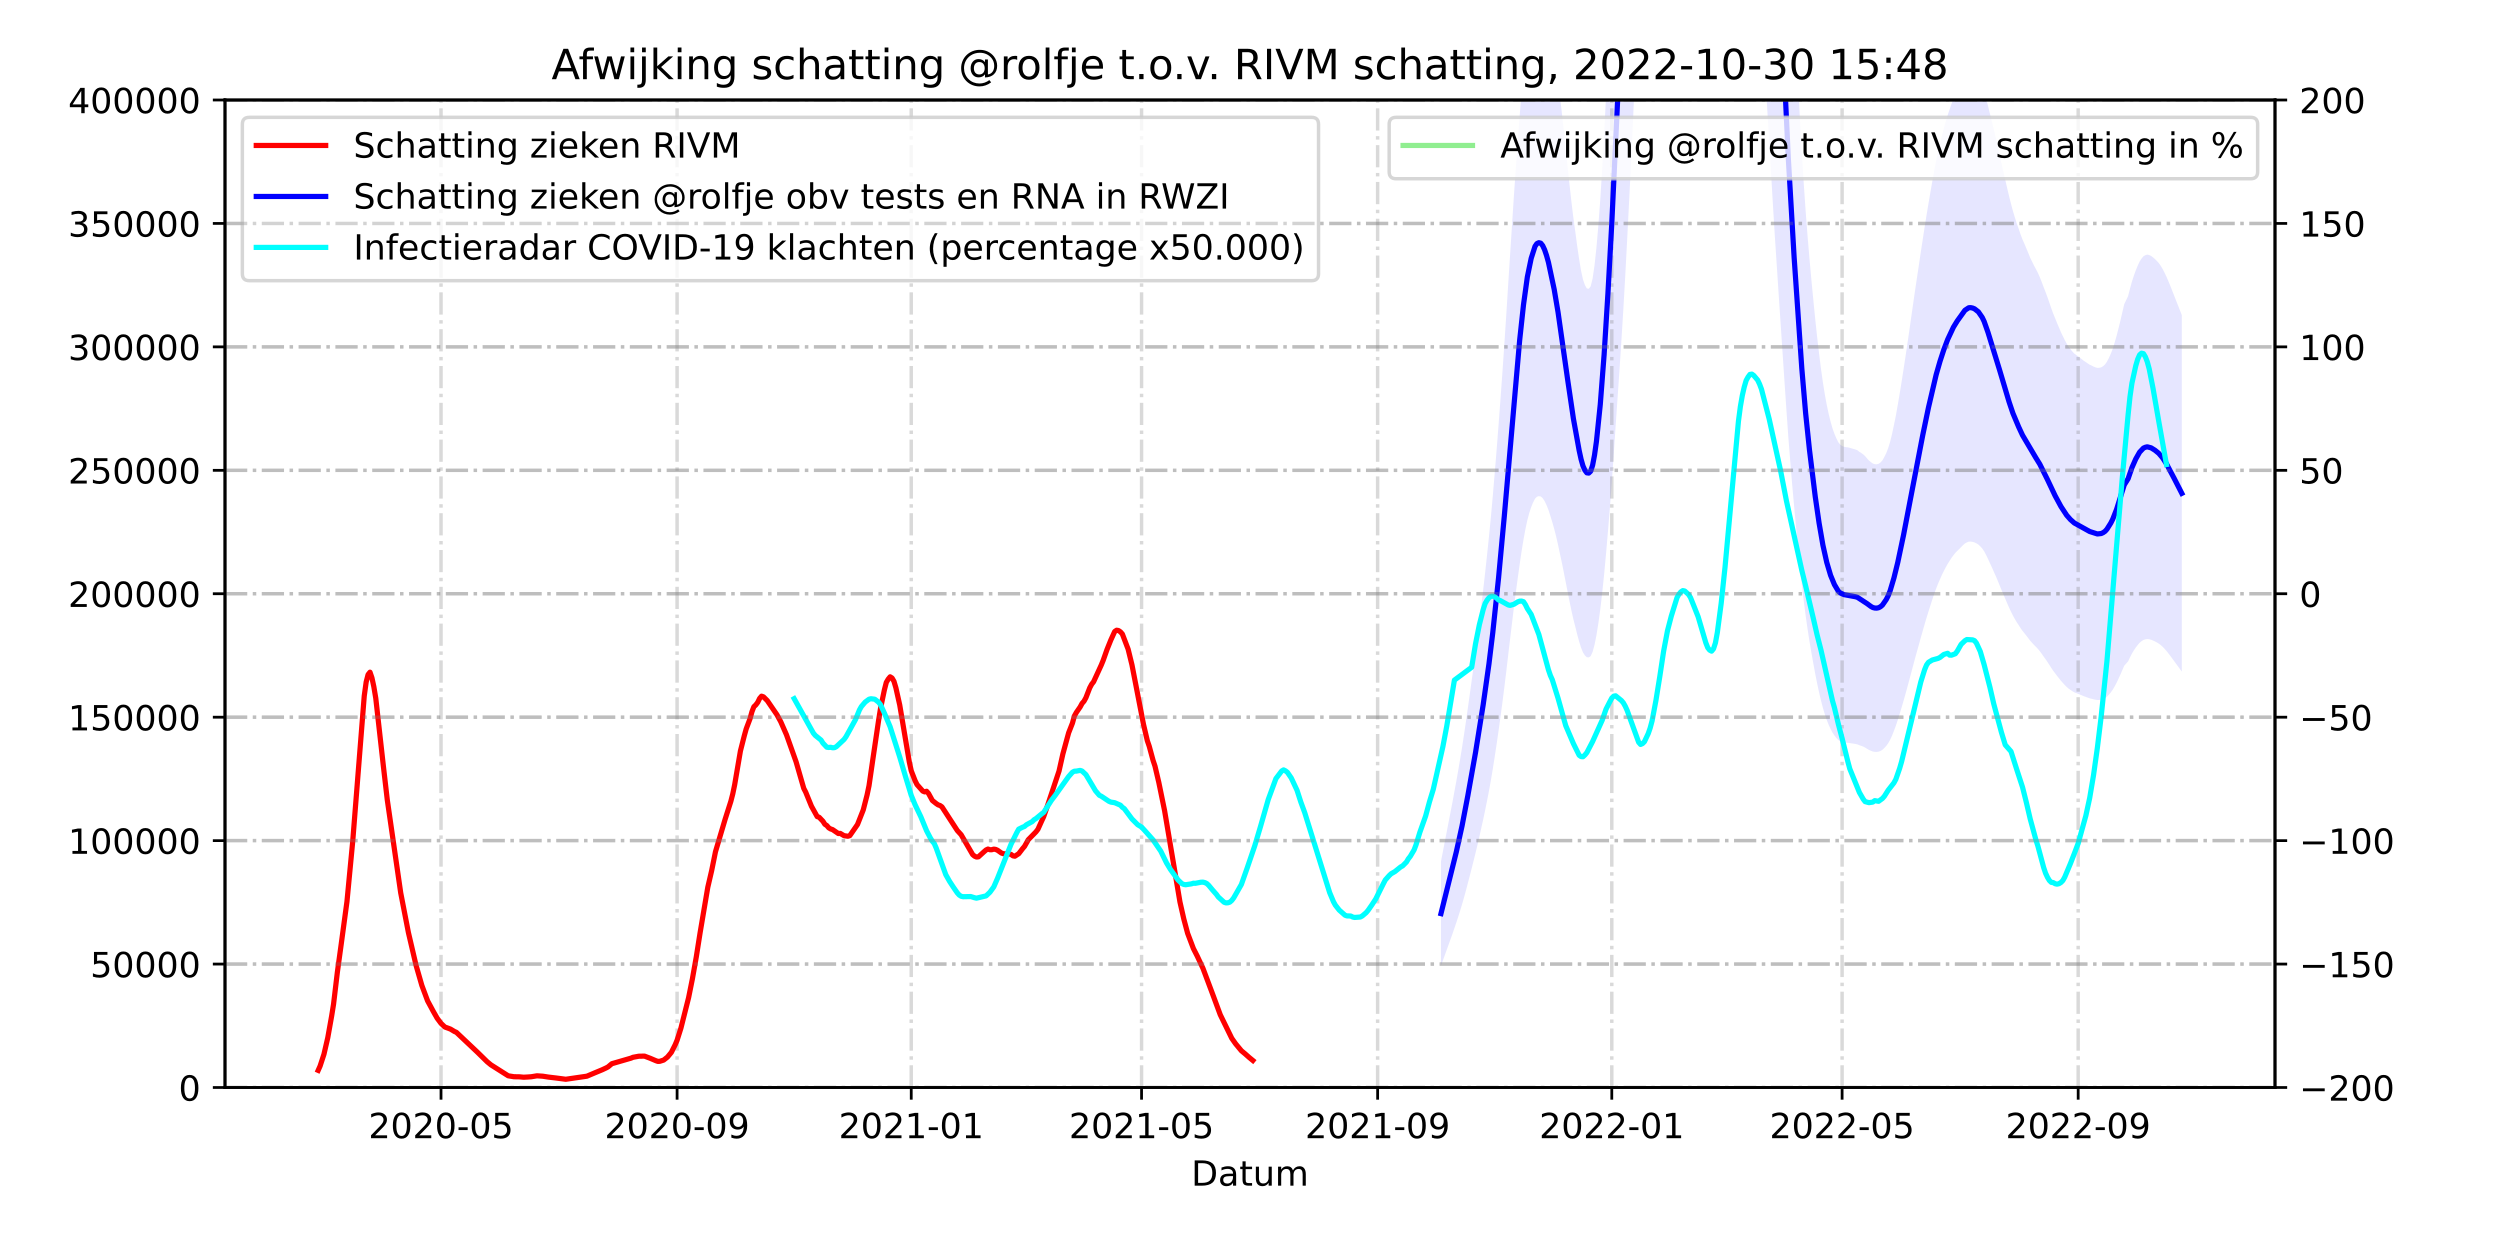 <?xml version="1.0" encoding="utf-8" standalone="no"?>
<!DOCTYPE svg PUBLIC "-//W3C//DTD SVG 1.1//EN"
  "http://www.w3.org/Graphics/SVG/1.1/DTD/svg11.dtd">
<!-- Created with matplotlib (https://matplotlib.org/) -->
<svg height="360pt" version="1.1" viewBox="0 0 720 360" width="720pt" xmlns="http://www.w3.org/2000/svg" xmlns:xlink="http://www.w3.org/1999/xlink">
 <defs>
  <style type="text/css">*{stroke-linecap:butt;stroke-linejoin:round;}</style>
 </defs>
 <g id="figure_1">
  <g id="patch_1">
   <path d="M 0 360 
L 720 360 
L 720 0 
L 0 0 
z
" style="fill:#ffffff;"/>
  </g>
  <g id="axes_1">
   <g id="patch_2">
    <path d="M 64.8 313.2 
L 655.2 313.2 
L 655.2 28.8 
L 64.8 28.8 
z
" style="fill:#ffffff;"/>
   </g>
   <g id="PolyCollection_1">
    <path clip-path="url(#p184949a7cd)" d="M 414.999 278.145 
L 414.999 278.145 
L 415.552 276.611 
L 416.105 275.076 
L 416.658 273.541 
L 417.21 272.007 
L 417.763 270.472 
L 418.316 268.938 
L 418.869 267.308 
L 419.421 265.695 
L 419.974 264.004 
L 420.527 262.252 
L 421.08 260.428 
L 421.632 258.493 
L 422.185 256.476 
L 422.738 254.362 
L 423.291 252.255 
L 423.843 250.094 
L 424.396 247.905 
L 424.949 245.682 
L 425.502 243.372 
L 426.054 240.998 
L 426.607 238.484 
L 427.16 236.011 
L 427.713 233.402 
L 428.266 230.642 
L 428.818 227.805 
L 429.371 224.751 
L 429.924 221.464 
L 430.477 217.932 
L 431.029 214.302 
L 431.582 210.485 
L 432.135 206.482 
L 432.688 202.363 
L 433.24 198.01 
L 433.793 193.497 
L 434.346 188.771 
L 434.899 184.125 
L 435.451 179.526 
L 436.004 174.95 
L 436.557 170.63 
L 437.11 166.503 
L 437.662 162.551 
L 438.215 158.779 
L 438.768 155.401 
L 439.321 152.405 
L 439.873 149.811 
L 440.426 147.745 
L 440.979 146.049 
L 441.532 144.702 
L 442.084 143.625 
L 442.637 143.059 
L 443.19 142.888 
L 443.743 142.99 
L 444.295 143.479 
L 444.848 144.317 
L 445.401 145.462 
L 445.954 146.858 
L 446.507 148.578 
L 447.059 150.382 
L 447.612 152.321 
L 448.165 154.494 
L 448.718 156.907 
L 449.27 159.525 
L 449.823 162.091 
L 450.376 164.855 
L 450.929 167.665 
L 451.481 170.486 
L 452.034 173.262 
L 452.587 175.925 
L 453.14 178.361 
L 453.692 180.52 
L 454.245 182.755 
L 454.798 184.779 
L 455.351 186.549 
L 455.903 187.91 
L 456.456 188.766 
L 457.009 189.284 
L 457.562 189.331 
L 458.114 188.962 
L 458.667 187.756 
L 459.22 185.715 
L 459.773 182.962 
L 460.325 179.529 
L 460.878 175.51 
L 461.431 170.746 
L 461.984 165.475 
L 462.536 159.497 
L 463.089 153.062 
L 463.642 146.289 
L 464.195 138.969 
L 464.747 131.023 
L 465.3 122.728 
L 465.853 114.735 
L 466.406 106.658 
L 466.959 98.149 
L 467.511 89.278 
L 468.064 79.569 
L 468.617 69.144 
L 469.17 58.259 
L 469.722 47.234 
L 470.275 35.429 
L 470.828 22.75 
L 471.381 9.31 
L 471.933 -5.065 
L 472.486 -20.472 
L 473.039 -36.742 
L 473.592 -53.029 
L 474.144 -69.143 
L 474.697 -85.438 
L 475.25 -101.186 
L 475.803 -116.562 
L 476.355 -131.689 
L 476.908 -146.331 
L 477.461 -159.327 
L 478.014 -171.075 
L 478.566 -181.467 
L 479.119 -189.923 
L 479.672 -196.347 
L 480.225 -201.065 
L 480.777 -204.021 
L 481.33 -204.83 
L 481.883 -203.49 
L 482.436 -200.179 
L 482.988 -194.74 
L 483.541 -187.418 
L 484.094 -178.188 
L 484.647 -168.262 
L 485.2 -156.448 
L 485.752 -143.2 
L 486.305 -128.996 
L 486.858 -114.254 
L 487.411 -99.253 
L 487.963 -84.565 
L 488.516 -70.474 
L 489.069 -56.343 
L 489.622 -43.003 
L 490.174 -31.031 
L 490.727 -21.027 
L 491.28 -13.981 
L 491.833 -8.741 
L 492.385 -6.165 
L 492.938 -5.713 
L 493.491 -7.532 
L 494.044 -11.345 
L 494.596 -17.034 
L 495.149 -24.403 
L 495.702 -33.156 
L 496.255 -43.374 
L 496.807 -54.019 
L 497.36 -64.753 
L 497.913 -74.32 
L 498.466 -81.778 
L 499.018 -87.703 
L 499.571 -91.832 
L 500.124 -94.203 
L 500.677 -94.215 
L 501.229 -92.314 
L 501.782 -88.322 
L 502.335 -82.531 
L 502.888 -75.508 
L 503.441 -67.486 
L 503.993 -58.677 
L 504.546 -48.479 
L 505.099 -37.902 
L 505.652 -27.253 
L 506.204 -16.636 
L 506.757 -6.333 
L 507.31 3.531 
L 507.863 12.794 
L 508.415 22.248 
L 508.968 31.463 
L 509.521 40.702 
L 510.074 50.061 
L 510.626 59.362 
L 511.179 68.424 
L 511.732 76.782 
L 512.285 85.178 
L 512.837 93.476 
L 513.39 101.749 
L 513.943 110.041 
L 514.496 118.201 
L 515.048 125.997 
L 515.601 132.998 
L 516.154 139.641 
L 516.707 145.83 
L 517.259 151.707 
L 517.812 157.408 
L 518.365 162.918 
L 518.918 168.211 
L 519.47 172.954 
L 520.023 177.272 
L 520.576 181.144 
L 521.129 184.675 
L 521.681 187.96 
L 522.234 191.05 
L 522.787 194.061 
L 523.34 196.834 
L 523.893 199.398 
L 524.445 201.757 
L 524.998 203.869 
L 525.551 205.73 
L 526.104 207.339 
L 526.656 208.74 
L 527.209 209.946 
L 527.762 210.992 
L 528.315 211.819 
L 528.867 212.532 
L 529.42 213.125 
L 529.973 213.495 
L 530.526 213.709 
L 531.078 213.837 
L 531.631 213.901 
L 532.184 213.93 
L 532.737 214.003 
L 533.289 214.093 
L 533.842 214.176 
L 534.395 214.266 
L 534.948 214.384 
L 535.5 214.624 
L 536.053 214.805 
L 536.606 215.017 
L 537.159 215.302 
L 537.711 215.646 
L 538.264 215.978 
L 538.817 216.217 
L 539.37 216.435 
L 539.922 216.537 
L 540.475 216.556 
L 541.028 216.482 
L 541.581 216.276 
L 542.134 215.947 
L 542.686 215.42 
L 543.239 214.828 
L 543.792 214.057 
L 544.345 213.086 
L 544.897 211.883 
L 545.45 210.486 
L 546.003 209.018 
L 546.556 207.346 
L 547.108 205.593 
L 547.661 203.757 
L 548.214 201.849 
L 548.767 199.903 
L 549.319 197.896 
L 549.872 195.864 
L 550.425 193.765 
L 550.978 191.692 
L 551.53 189.631 
L 552.083 187.644 
L 552.636 185.666 
L 553.189 183.651 
L 553.741 181.717 
L 554.294 179.767 
L 554.847 177.915 
L 555.4 176.122 
L 555.952 174.386 
L 556.505 172.674 
L 557.058 171.031 
L 557.611 169.51 
L 558.163 168.092 
L 558.716 166.818 
L 559.269 165.565 
L 559.822 164.448 
L 560.374 163.392 
L 560.927 162.405 
L 561.48 161.534 
L 562.033 160.668 
L 562.586 159.923 
L 563.138 159.223 
L 563.691 158.665 
L 564.244 158.129 
L 564.797 157.568 
L 565.349 157.011 
L 565.902 156.509 
L 566.455 156.217 
L 567.008 155.997 
L 567.56 155.984 
L 568.113 156.059 
L 568.666 156.221 
L 569.219 156.49 
L 569.771 156.826 
L 570.324 157.349 
L 570.877 157.951 
L 571.43 158.761 
L 571.982 159.791 
L 572.535 160.95 
L 573.088 162.171 
L 573.641 163.34 
L 574.193 164.605 
L 574.746 165.816 
L 575.299 167.117 
L 575.852 168.488 
L 576.404 169.839 
L 576.957 171.161 
L 577.51 172.42 
L 578.063 173.733 
L 578.615 174.98 
L 579.168 176.158 
L 579.721 177.276 
L 580.274 178.265 
L 580.827 179.208 
L 581.379 180.037 
L 581.932 180.921 
L 582.485 181.696 
L 583.038 182.371 
L 583.59 183.075 
L 584.143 183.791 
L 584.696 184.532 
L 585.249 185.139 
L 585.801 185.741 
L 586.354 186.286 
L 586.907 186.872 
L 587.46 187.539 
L 588.012 188.286 
L 588.565 189.084 
L 589.118 189.842 
L 589.671 190.645 
L 590.223 191.503 
L 590.776 192.368 
L 591.329 193.192 
L 591.882 193.913 
L 592.434 194.658 
L 592.987 195.349 
L 593.54 196.058 
L 594.093 196.674 
L 594.645 197.279 
L 595.198 197.831 
L 595.751 198.314 
L 596.304 198.711 
L 596.856 199.076 
L 597.409 199.396 
L 597.962 199.621 
L 598.515 199.829 
L 599.068 200.051 
L 599.62 200.284 
L 600.173 200.52 
L 600.726 200.707 
L 601.279 200.917 
L 601.831 201.114 
L 602.384 201.243 
L 602.937 201.401 
L 603.49 201.52 
L 604.042 201.606 
L 604.595 201.589 
L 605.148 201.519 
L 605.701 201.341 
L 606.253 201.07 
L 606.806 200.639 
L 607.359 200.076 
L 607.912 199.409 
L 608.464 198.636 
L 609.017 197.684 
L 609.57 196.66 
L 610.123 195.479 
L 610.675 194.29 
L 611.228 192.994 
L 611.781 191.72 
L 612.886 190.481 
L 613.439 189.318 
L 613.992 188.238 
L 614.545 187.314 
L 615.097 186.491 
L 615.65 185.768 
L 616.203 185.122 
L 616.756 184.661 
L 617.308 184.301 
L 617.861 184.127 
L 618.414 184.04 
L 618.967 184.105 
L 619.52 184.244 
L 620.072 184.471 
L 620.625 184.725 
L 621.178 185.026 
L 621.731 185.356 
L 622.283 185.771 
L 622.836 186.266 
L 623.389 186.848 
L 623.942 187.469 
L 624.494 188.165 
L 625.047 188.879 
L 625.6 189.637 
L 626.153 190.394 
L 626.705 191.151 
L 627.258 191.909 
L 627.811 192.666 
L 628.364 193.423 
L 628.364 193.423 
L 628.364 90.757 
L 627.811 89.351 
L 627.258 87.944 
L 626.705 86.538 
L 626.153 85.132 
L 625.6 83.725 
L 625.047 82.319 
L 624.494 80.993 
L 623.942 79.7 
L 623.389 78.546 
L 622.836 77.465 
L 622.283 76.545 
L 621.731 75.776 
L 621.178 75.162 
L 620.625 74.603 
L 620.072 74.132 
L 619.52 73.711 
L 618.967 73.453 
L 618.414 73.331 
L 617.861 73.493 
L 617.308 73.816 
L 616.756 74.485 
L 616.203 75.341 
L 615.65 76.54 
L 615.097 77.883 
L 614.545 79.412 
L 613.992 81.128 
L 613.439 83.134 
L 612.886 85.293 
L 611.781 87.595 
L 611.228 89.961 
L 610.675 92.367 
L 610.123 94.575 
L 609.57 96.769 
L 609.017 98.671 
L 608.464 100.438 
L 607.912 101.873 
L 607.359 103.112 
L 606.806 104.158 
L 606.253 104.958 
L 605.701 105.462 
L 605.148 105.793 
L 604.595 105.922 
L 604.042 105.954 
L 603.49 105.795 
L 602.937 105.573 
L 602.384 105.28 
L 601.831 105.04 
L 601.279 104.675 
L 600.726 104.284 
L 600.173 103.937 
L 599.62 103.498 
L 599.068 103.067 
L 598.515 102.655 
L 597.962 102.267 
L 597.409 101.85 
L 596.856 101.255 
L 596.304 100.578 
L 595.751 99.84 
L 595.198 98.944 
L 594.645 97.918 
L 594.093 96.795 
L 593.54 95.65 
L 592.987 94.333 
L 592.434 93.051 
L 591.882 91.668 
L 591.329 90.329 
L 590.776 88.798 
L 590.223 87.192 
L 589.671 85.597 
L 589.118 84.106 
L 588.565 82.7 
L 588.012 81.216 
L 587.46 79.829 
L 586.907 78.591 
L 586.354 77.502 
L 585.801 76.49 
L 585.249 75.372 
L 584.696 74.245 
L 584.143 72.868 
L 583.59 71.539 
L 583.038 70.232 
L 582.485 68.979 
L 581.932 67.54 
L 581.379 65.897 
L 580.827 64.357 
L 580.274 62.607 
L 579.721 60.769 
L 579.168 58.694 
L 578.615 56.505 
L 578.063 54.19 
L 577.51 51.751 
L 576.957 49.413 
L 576.404 46.958 
L 575.852 44.448 
L 575.299 41.903 
L 574.746 39.487 
L 574.193 37.237 
L 573.641 34.889 
L 573.088 32.718 
L 572.535 30.449 
L 571.982 28.297 
L 571.43 26.385 
L 570.877 24.881 
L 570.324 23.762 
L 569.771 22.792 
L 569.219 22.167 
L 568.666 21.667 
L 568.113 21.367 
L 567.56 21.227 
L 567.008 21.252 
L 566.455 21.66 
L 565.902 22.203 
L 565.349 23.134 
L 564.797 24.169 
L 564.244 25.21 
L 563.691 26.206 
L 563.138 27.243 
L 562.586 28.542 
L 562.033 29.926 
L 561.48 31.534 
L 560.927 33.151 
L 560.374 34.986 
L 559.822 36.946 
L 559.269 39.02 
L 558.716 41.348 
L 558.163 43.713 
L 557.611 46.348 
L 557.058 49.171 
L 556.505 52.224 
L 555.952 55.403 
L 555.4 58.626 
L 554.847 61.957 
L 554.294 65.395 
L 553.741 69.017 
L 553.189 72.608 
L 552.636 76.351 
L 552.083 80.025 
L 551.53 83.715 
L 550.978 87.542 
L 550.425 91.392 
L 549.872 95.29 
L 549.319 99.064 
L 548.767 102.791 
L 548.214 106.404 
L 547.661 109.948 
L 547.108 113.359 
L 546.556 116.613 
L 546.003 119.719 
L 545.45 122.445 
L 544.897 125.039 
L 544.345 127.274 
L 543.792 129.078 
L 543.239 130.509 
L 542.686 131.609 
L 542.134 132.587 
L 541.581 133.199 
L 541.028 133.582 
L 540.475 133.719 
L 539.922 133.683 
L 539.37 133.494 
L 538.817 133.088 
L 538.264 132.644 
L 537.711 132.028 
L 537.159 131.389 
L 536.606 130.859 
L 536.053 130.467 
L 535.5 130.13 
L 534.948 129.684 
L 534.395 129.465 
L 533.842 129.299 
L 533.289 129.145 
L 532.737 128.977 
L 532.184 128.842 
L 531.631 128.788 
L 531.078 128.669 
L 530.526 128.431 
L 529.973 128.033 
L 529.42 127.346 
L 528.867 126.245 
L 528.315 124.921 
L 527.762 123.386 
L 527.209 121.443 
L 526.656 119.203 
L 526.104 116.602 
L 525.551 113.612 
L 524.998 110.157 
L 524.445 106.234 
L 523.893 101.853 
L 523.34 97.091 
L 522.787 91.943 
L 522.234 86.351 
L 521.681 80.612 
L 521.129 74.511 
L 520.576 67.954 
L 520.023 60.762 
L 519.47 52.744 
L 518.918 43.934 
L 518.365 34.105 
L 517.812 23.872 
L 517.259 13.284 
L 516.707 2.371 
L 516.154 -9.123 
L 515.601 -21.461 
L 515.048 -34.463 
L 514.496 -48.94 
L 513.943 -64.095 
L 513.39 -79.494 
L 512.837 -94.858 
L 512.285 -110.269 
L 511.732 -125.861 
L 511.179 -141.385 
L 510.626 -158.213 
L 510.074 -175.486 
L 509.521 -192.868 
L 508.968 -210.026 
L 508.415 -227.139 
L 507.863 -244.697 
L 507.31 -261.9 
L 506.757 -280.219 
L 506.204 -299.352 
L 505.652 -319.07 
L 505.099 -338.846 
L 504.546 -358.49 
L 503.993 -377.428 
L 503.441 -393.788 
L 502.888 -408.686 
L 502.335 -421.728 
L 501.782 -432.484 
L 501.229 -439.898 
L 500.677 -443.428 
L 500.124 -443.406 
L 499.571 -439.003 
L 499.018 -431.334 
L 498.466 -420.33 
L 497.913 -406.48 
L 497.36 -388.712 
L 496.807 -368.779 
L 496.255 -349.008 
L 495.702 -330.033 
L 495.149 -313.777 
L 494.596 -300.091 
L 494.044 -289.527 
L 493.491 -282.445 
L 492.938 -279.068 
L 492.385 -279.907 
L 491.833 -284.691 
L 491.28 -294.422 
L 490.727 -307.507 
L 490.174 -326.087 
L 489.622 -348.319 
L 489.069 -373.094 
L 488.516 -399.338 
L 487.963 -425.506 
L 487.411 -452.784 
L 486.858 -480.644 
L 486.305 -508.021 
L 485.752 -534.4 
L 485.2 -559.003 
L 484.647 -580.944 
L 484.094 -599.378 
L 483.541 -616.519 
L 482.988 -630.117 
L 482.436 -640.219 
L 481.883 -646.368 
L 481.33 -648.856 
L 480.777 -647.353 
L 480.225 -641.864 
L 479.672 -633.102 
L 479.119 -621.171 
L 478.566 -605.468 
L 478.014 -586.169 
L 477.461 -564.351 
L 476.908 -540.215 
L 476.355 -513.022 
L 475.803 -484.93 
L 475.25 -456.374 
L 474.697 -427.127 
L 474.144 -396.866 
L 473.592 -366.94 
L 473.039 -336.692 
L 472.486 -306.477 
L 471.933 -277.864 
L 471.381 -251.167 
L 470.828 -226.208 
L 470.275 -202.66 
L 469.722 -180.736 
L 469.17 -160.262 
L 468.617 -140.046 
L 468.064 -120.686 
L 467.511 -102.655 
L 466.959 -86.181 
L 466.406 -70.377 
L 465.853 -55.377 
L 465.3 -40.534 
L 464.747 -25.129 
L 464.195 -10.372 
L 463.642 3.223 
L 463.089 15.8 
L 462.536 27.752 
L 461.984 38.854 
L 461.431 48.643 
L 460.878 57.489 
L 460.325 64.954 
L 459.773 71.329 
L 459.22 76.443 
L 458.667 80.233 
L 458.114 82.473 
L 457.562 83.158 
L 457.009 83.071 
L 456.456 82.109 
L 455.903 80.519 
L 455.351 77.99 
L 454.798 74.704 
L 454.245 70.946 
L 453.692 66.793 
L 453.14 62.785 
L 452.587 58.262 
L 452.034 53.316 
L 451.481 48.159 
L 450.929 42.922 
L 450.376 37.703 
L 449.823 32.57 
L 449.27 27.804 
L 448.718 22.941 
L 448.165 18.46 
L 447.612 14.424 
L 447.059 10.824 
L 446.507 7.474 
L 445.954 4.278 
L 445.401 1.687 
L 444.848 -0.44 
L 444.295 -1.996 
L 443.743 -2.904 
L 443.19 -3.094 
L 442.637 -2.776 
L 442.084 -1.726 
L 441.532 0.276 
L 440.979 2.777 
L 440.426 5.927 
L 439.873 9.763 
L 439.321 14.58 
L 438.768 20.145 
L 438.215 26.418 
L 437.662 33.423 
L 437.11 40.763 
L 436.557 48.427 
L 436.004 56.45 
L 435.451 64.948 
L 434.899 73.489 
L 434.346 82.118 
L 433.793 90.894 
L 433.24 99.275 
L 432.688 107.36 
L 432.135 115.009 
L 431.582 122.444 
L 431.029 129.533 
L 430.477 136.275 
L 429.924 142.834 
L 429.371 148.938 
L 428.818 154.61 
L 428.266 159.879 
L 427.713 165.003 
L 427.16 169.849 
L 426.607 174.441 
L 426.054 179.11 
L 425.502 183.52 
L 424.949 187.81 
L 424.396 191.939 
L 423.843 196.003 
L 423.291 200.016 
L 422.738 203.929 
L 422.185 207.855 
L 421.632 211.602 
L 421.08 215.195 
L 420.527 218.583 
L 419.974 221.836 
L 419.421 224.976 
L 418.869 227.972 
L 418.316 230.999 
L 417.763 233.849 
L 417.21 236.699 
L 416.658 239.548 
L 416.105 242.398 
L 415.552 245.248 
L 414.999 248.098 
z
" style="fill:#0000ff;fill-opacity:0.1;"/>
   </g>
   <g id="matplotlib.axis_1">
    <g id="xtick_1">
     <g id="line2d_1">
      <path clip-path="url(#p184949a7cd)" d="M 127.013 313.2 
L 127.013 28.8 
" style="fill:none;stroke:#808080;stroke-dasharray:6.4,1.6,1,1.6;stroke-dashoffset:0;stroke-opacity:0.3;"/>
     </g>
     <g id="line2d_2">
      <defs>
       <path d="M 0 0 
L 0 3.5 
" id="mbb8b3417f9" style="stroke:#000000;stroke-width:0.8;"/>
      </defs>
      <g>
       <use style="stroke:#000000;stroke-width:0.8;" x="127.013" xlink:href="#mbb8b3417f9" y="313.2"/>
      </g>
     </g>
     <g id="text_1">
      <!-- 2020-05 -->
      <g transform="translate(106.121 327.798)scale(0.1 -0.1)">
       <defs>
        <path d="M 19.188 8.297 
L 53.609 8.297 
L 53.609 0 
L 7.328 0 
L 7.328 8.297 
Q 12.938 14.109 22.625 23.891 
Q 32.328 33.688 34.812 36.531 
Q 39.547 41.844 41.422 45.531 
Q 43.312 49.219 43.312 52.781 
Q 43.312 58.594 39.234 62.25 
Q 35.156 65.922 28.609 65.922 
Q 23.969 65.922 18.812 64.312 
Q 13.672 62.703 7.812 59.422 
L 7.812 69.391 
Q 13.766 71.781 18.938 73 
Q 24.125 74.219 28.422 74.219 
Q 39.75 74.219 46.484 68.547 
Q 53.219 62.891 53.219 53.422 
Q 53.219 48.922 51.531 44.891 
Q 49.859 40.875 45.406 35.406 
Q 44.188 33.984 37.641 27.219 
Q 31.109 20.453 19.188 8.297 
z
" id="DejaVuSans-50"/>
        <path d="M 31.781 66.406 
Q 24.172 66.406 20.328 58.906 
Q 16.5 51.422 16.5 36.375 
Q 16.5 21.391 20.328 13.891 
Q 24.172 6.391 31.781 6.391 
Q 39.453 6.391 43.281 13.891 
Q 47.125 21.391 47.125 36.375 
Q 47.125 51.422 43.281 58.906 
Q 39.453 66.406 31.781 66.406 
z
M 31.781 74.219 
Q 44.047 74.219 50.516 64.516 
Q 56.984 54.828 56.984 36.375 
Q 56.984 17.969 50.516 8.266 
Q 44.047 -1.422 31.781 -1.422 
Q 19.531 -1.422 13.062 8.266 
Q 6.594 17.969 6.594 36.375 
Q 6.594 54.828 13.062 64.516 
Q 19.531 74.219 31.781 74.219 
z
" id="DejaVuSans-48"/>
        <path d="M 4.891 31.391 
L 31.203 31.391 
L 31.203 23.391 
L 4.891 23.391 
z
" id="DejaVuSans-45"/>
        <path d="M 10.797 72.906 
L 49.516 72.906 
L 49.516 64.594 
L 19.828 64.594 
L 19.828 46.734 
Q 21.969 47.469 24.109 47.828 
Q 26.266 48.188 28.422 48.188 
Q 40.625 48.188 47.75 41.5 
Q 54.891 34.812 54.891 23.391 
Q 54.891 11.625 47.562 5.094 
Q 40.234 -1.422 26.906 -1.422 
Q 22.312 -1.422 17.547 -0.641 
Q 12.797 0.141 7.719 1.703 
L 7.719 11.625 
Q 12.109 9.234 16.797 8.062 
Q 21.484 6.891 26.703 6.891 
Q 35.156 6.891 40.078 11.328 
Q 45.016 15.766 45.016 23.391 
Q 45.016 31 40.078 35.438 
Q 35.156 39.891 26.703 39.891 
Q 22.75 39.891 18.812 39.016 
Q 14.891 38.141 10.797 36.281 
z
" id="DejaVuSans-53"/>
       </defs>
       <use xlink:href="#DejaVuSans-50"/>
       <use x="63.623" xlink:href="#DejaVuSans-48"/>
       <use x="127.246" xlink:href="#DejaVuSans-50"/>
       <use x="190.869" xlink:href="#DejaVuSans-48"/>
       <use x="254.492" xlink:href="#DejaVuSans-45"/>
       <use x="290.576" xlink:href="#DejaVuSans-48"/>
       <use x="354.199" xlink:href="#DejaVuSans-53"/>
      </g>
     </g>
    </g>
    <g id="xtick_2">
     <g id="line2d_3">
      <path clip-path="url(#p184949a7cd)" d="M 195.002 313.2 
L 195.002 28.8 
" style="fill:none;stroke:#808080;stroke-dasharray:6.4,1.6,1,1.6;stroke-dashoffset:0;stroke-opacity:0.3;"/>
     </g>
     <g id="line2d_4">
      <g>
       <use style="stroke:#000000;stroke-width:0.8;" x="195.002" xlink:href="#mbb8b3417f9" y="313.2"/>
      </g>
     </g>
     <g id="text_2">
      <!-- 2020-09 -->
      <g transform="translate(174.111 327.798)scale(0.1 -0.1)">
       <defs>
        <path d="M 10.984 1.516 
L 10.984 10.5 
Q 14.703 8.734 18.5 7.812 
Q 22.312 6.891 25.984 6.891 
Q 35.75 6.891 40.891 13.453 
Q 46.047 20.016 46.781 33.406 
Q 43.953 29.203 39.594 26.953 
Q 35.25 24.703 29.984 24.703 
Q 19.047 24.703 12.672 31.312 
Q 6.297 37.938 6.297 49.422 
Q 6.297 60.641 12.938 67.422 
Q 19.578 74.219 30.609 74.219 
Q 43.266 74.219 49.922 64.516 
Q 56.594 54.828 56.594 36.375 
Q 56.594 19.141 48.406 8.859 
Q 40.234 -1.422 26.422 -1.422 
Q 22.703 -1.422 18.891 -0.688 
Q 15.094 0.047 10.984 1.516 
z
M 30.609 32.422 
Q 37.25 32.422 41.125 36.953 
Q 45.016 41.5 45.016 49.422 
Q 45.016 57.281 41.125 61.844 
Q 37.25 66.406 30.609 66.406 
Q 23.969 66.406 20.094 61.844 
Q 16.219 57.281 16.219 49.422 
Q 16.219 41.5 20.094 36.953 
Q 23.969 32.422 30.609 32.422 
z
" id="DejaVuSans-57"/>
       </defs>
       <use xlink:href="#DejaVuSans-50"/>
       <use x="63.623" xlink:href="#DejaVuSans-48"/>
       <use x="127.246" xlink:href="#DejaVuSans-50"/>
       <use x="190.869" xlink:href="#DejaVuSans-48"/>
       <use x="254.492" xlink:href="#DejaVuSans-45"/>
       <use x="290.576" xlink:href="#DejaVuSans-48"/>
       <use x="354.199" xlink:href="#DejaVuSans-57"/>
      </g>
     </g>
    </g>
    <g id="xtick_3">
     <g id="line2d_5">
      <path clip-path="url(#p184949a7cd)" d="M 262.438 313.2 
L 262.438 28.8 
" style="fill:none;stroke:#808080;stroke-dasharray:6.4,1.6,1,1.6;stroke-dashoffset:0;stroke-opacity:0.3;"/>
     </g>
     <g id="line2d_6">
      <g>
       <use style="stroke:#000000;stroke-width:0.8;" x="262.438" xlink:href="#mbb8b3417f9" y="313.2"/>
      </g>
     </g>
     <g id="text_3">
      <!-- 2021-01 -->
      <g transform="translate(241.547 327.798)scale(0.1 -0.1)">
       <defs>
        <path d="M 12.406 8.297 
L 28.516 8.297 
L 28.516 63.922 
L 10.984 60.406 
L 10.984 69.391 
L 28.422 72.906 
L 38.281 72.906 
L 38.281 8.297 
L 54.391 8.297 
L 54.391 0 
L 12.406 0 
z
" id="DejaVuSans-49"/>
       </defs>
       <use xlink:href="#DejaVuSans-50"/>
       <use x="63.623" xlink:href="#DejaVuSans-48"/>
       <use x="127.246" xlink:href="#DejaVuSans-50"/>
       <use x="190.869" xlink:href="#DejaVuSans-49"/>
       <use x="254.492" xlink:href="#DejaVuSans-45"/>
       <use x="290.576" xlink:href="#DejaVuSans-48"/>
       <use x="354.199" xlink:href="#DejaVuSans-49"/>
      </g>
     </g>
    </g>
    <g id="xtick_4">
     <g id="line2d_7">
      <path clip-path="url(#p184949a7cd)" d="M 328.769 313.2 
L 328.769 28.8 
" style="fill:none;stroke:#808080;stroke-dasharray:6.4,1.6,1,1.6;stroke-dashoffset:0;stroke-opacity:0.3;"/>
     </g>
     <g id="line2d_8">
      <g>
       <use style="stroke:#000000;stroke-width:0.8;" x="328.769" xlink:href="#mbb8b3417f9" y="313.2"/>
      </g>
     </g>
     <g id="text_4">
      <!-- 2021-05 -->
      <g transform="translate(307.878 327.798)scale(0.1 -0.1)">
       <use xlink:href="#DejaVuSans-50"/>
       <use x="63.623" xlink:href="#DejaVuSans-48"/>
       <use x="127.246" xlink:href="#DejaVuSans-50"/>
       <use x="190.869" xlink:href="#DejaVuSans-49"/>
       <use x="254.492" xlink:href="#DejaVuSans-45"/>
       <use x="290.576" xlink:href="#DejaVuSans-48"/>
       <use x="354.199" xlink:href="#DejaVuSans-53"/>
      </g>
     </g>
    </g>
    <g id="xtick_5">
     <g id="line2d_9">
      <path clip-path="url(#p184949a7cd)" d="M 396.758 313.2 
L 396.758 28.8 
" style="fill:none;stroke:#808080;stroke-dasharray:6.4,1.6,1,1.6;stroke-dashoffset:0;stroke-opacity:0.3;"/>
     </g>
     <g id="line2d_10">
      <g>
       <use style="stroke:#000000;stroke-width:0.8;" x="396.758" xlink:href="#mbb8b3417f9" y="313.2"/>
      </g>
     </g>
     <g id="text_5">
      <!-- 2021-09 -->
      <g transform="translate(375.867 327.798)scale(0.1 -0.1)">
       <use xlink:href="#DejaVuSans-50"/>
       <use x="63.623" xlink:href="#DejaVuSans-48"/>
       <use x="127.246" xlink:href="#DejaVuSans-50"/>
       <use x="190.869" xlink:href="#DejaVuSans-49"/>
       <use x="254.492" xlink:href="#DejaVuSans-45"/>
       <use x="290.576" xlink:href="#DejaVuSans-48"/>
       <use x="354.199" xlink:href="#DejaVuSans-57"/>
      </g>
     </g>
    </g>
    <g id="xtick_6">
     <g id="line2d_11">
      <path clip-path="url(#p184949a7cd)" d="M 464.195 313.2 
L 464.195 28.8 
" style="fill:none;stroke:#808080;stroke-dasharray:6.4,1.6,1,1.6;stroke-dashoffset:0;stroke-opacity:0.3;"/>
     </g>
     <g id="line2d_12">
      <g>
       <use style="stroke:#000000;stroke-width:0.8;" x="464.195" xlink:href="#mbb8b3417f9" y="313.2"/>
      </g>
     </g>
     <g id="text_6">
      <!-- 2022-01 -->
      <g transform="translate(443.303 327.798)scale(0.1 -0.1)">
       <use xlink:href="#DejaVuSans-50"/>
       <use x="63.623" xlink:href="#DejaVuSans-48"/>
       <use x="127.246" xlink:href="#DejaVuSans-50"/>
       <use x="190.869" xlink:href="#DejaVuSans-50"/>
       <use x="254.492" xlink:href="#DejaVuSans-45"/>
       <use x="290.576" xlink:href="#DejaVuSans-48"/>
       <use x="354.199" xlink:href="#DejaVuSans-49"/>
      </g>
     </g>
    </g>
    <g id="xtick_7">
     <g id="line2d_13">
      <path clip-path="url(#p184949a7cd)" d="M 530.526 313.2 
L 530.526 28.8 
" style="fill:none;stroke:#808080;stroke-dasharray:6.4,1.6,1,1.6;stroke-dashoffset:0;stroke-opacity:0.3;"/>
     </g>
     <g id="line2d_14">
      <g>
       <use style="stroke:#000000;stroke-width:0.8;" x="530.526" xlink:href="#mbb8b3417f9" y="313.2"/>
      </g>
     </g>
     <g id="text_7">
      <!-- 2022-05 -->
      <g transform="translate(509.634 327.798)scale(0.1 -0.1)">
       <use xlink:href="#DejaVuSans-50"/>
       <use x="63.623" xlink:href="#DejaVuSans-48"/>
       <use x="127.246" xlink:href="#DejaVuSans-50"/>
       <use x="190.869" xlink:href="#DejaVuSans-50"/>
       <use x="254.492" xlink:href="#DejaVuSans-45"/>
       <use x="290.576" xlink:href="#DejaVuSans-48"/>
       <use x="354.199" xlink:href="#DejaVuSans-53"/>
      </g>
     </g>
    </g>
    <g id="xtick_8">
     <g id="line2d_15">
      <path clip-path="url(#p184949a7cd)" d="M 598.515 313.2 
L 598.515 28.8 
" style="fill:none;stroke:#808080;stroke-dasharray:6.4,1.6,1,1.6;stroke-dashoffset:0;stroke-opacity:0.3;"/>
     </g>
     <g id="line2d_16">
      <g>
       <use style="stroke:#000000;stroke-width:0.8;" x="598.515" xlink:href="#mbb8b3417f9" y="313.2"/>
      </g>
     </g>
     <g id="text_8">
      <!-- 2022-09 -->
      <g transform="translate(577.623 327.798)scale(0.1 -0.1)">
       <use xlink:href="#DejaVuSans-50"/>
       <use x="63.623" xlink:href="#DejaVuSans-48"/>
       <use x="127.246" xlink:href="#DejaVuSans-50"/>
       <use x="190.869" xlink:href="#DejaVuSans-50"/>
       <use x="254.492" xlink:href="#DejaVuSans-45"/>
       <use x="290.576" xlink:href="#DejaVuSans-48"/>
       <use x="354.199" xlink:href="#DejaVuSans-57"/>
      </g>
     </g>
    </g>
    <g id="text_9">
     <!-- Datum -->
     <g transform="translate(343.087 341.477)scale(0.1 -0.1)">
      <defs>
       <path d="M 19.672 64.797 
L 19.672 8.109 
L 31.594 8.109 
Q 46.688 8.109 53.688 14.938 
Q 60.688 21.781 60.688 36.531 
Q 60.688 51.172 53.688 57.984 
Q 46.688 64.797 31.594 64.797 
z
M 9.812 72.906 
L 30.078 72.906 
Q 51.266 72.906 61.172 64.094 
Q 71.094 55.281 71.094 36.531 
Q 71.094 17.672 61.125 8.828 
Q 51.172 0 30.078 0 
L 9.812 0 
z
" id="DejaVuSans-68"/>
       <path d="M 34.281 27.484 
Q 23.391 27.484 19.188 25 
Q 14.984 22.516 14.984 16.5 
Q 14.984 11.719 18.141 8.906 
Q 21.297 6.109 26.703 6.109 
Q 34.188 6.109 38.703 11.406 
Q 43.219 16.703 43.219 25.484 
L 43.219 27.484 
z
M 52.203 31.203 
L 52.203 0 
L 43.219 0 
L 43.219 8.297 
Q 40.141 3.328 35.547 0.953 
Q 30.953 -1.422 24.312 -1.422 
Q 15.922 -1.422 10.953 3.297 
Q 6 8.016 6 15.922 
Q 6 25.141 12.172 29.828 
Q 18.359 34.516 30.609 34.516 
L 43.219 34.516 
L 43.219 35.406 
Q 43.219 41.609 39.141 45 
Q 35.062 48.391 27.688 48.391 
Q 23 48.391 18.547 47.266 
Q 14.109 46.141 10.016 43.891 
L 10.016 52.203 
Q 14.938 54.109 19.578 55.047 
Q 24.219 56 28.609 56 
Q 40.484 56 46.344 49.844 
Q 52.203 43.703 52.203 31.203 
z
" id="DejaVuSans-97"/>
       <path d="M 18.312 70.219 
L 18.312 54.688 
L 36.812 54.688 
L 36.812 47.703 
L 18.312 47.703 
L 18.312 18.016 
Q 18.312 11.328 20.141 9.422 
Q 21.969 7.516 27.594 7.516 
L 36.812 7.516 
L 36.812 0 
L 27.594 0 
Q 17.188 0 13.234 3.875 
Q 9.281 7.766 9.281 18.016 
L 9.281 47.703 
L 2.688 47.703 
L 2.688 54.688 
L 9.281 54.688 
L 9.281 70.219 
z
" id="DejaVuSans-116"/>
       <path d="M 8.5 21.578 
L 8.5 54.688 
L 17.484 54.688 
L 17.484 21.922 
Q 17.484 14.156 20.5 10.266 
Q 23.531 6.391 29.594 6.391 
Q 36.859 6.391 41.078 11.031 
Q 45.312 15.672 45.312 23.688 
L 45.312 54.688 
L 54.297 54.688 
L 54.297 0 
L 45.312 0 
L 45.312 8.406 
Q 42.047 3.422 37.719 1 
Q 33.406 -1.422 27.688 -1.422 
Q 18.266 -1.422 13.375 4.438 
Q 8.5 10.297 8.5 21.578 
z
M 31.109 56 
z
" id="DejaVuSans-117"/>
       <path d="M 52 44.188 
Q 55.375 50.25 60.062 53.125 
Q 64.75 56 71.094 56 
Q 79.641 56 84.281 50.016 
Q 88.922 44.047 88.922 33.016 
L 88.922 0 
L 79.891 0 
L 79.891 32.719 
Q 79.891 40.578 77.094 44.375 
Q 74.312 48.188 68.609 48.188 
Q 61.625 48.188 57.562 43.547 
Q 53.516 38.922 53.516 30.906 
L 53.516 0 
L 44.484 0 
L 44.484 32.719 
Q 44.484 40.625 41.703 44.406 
Q 38.922 48.188 33.109 48.188 
Q 26.219 48.188 22.156 43.531 
Q 18.109 38.875 18.109 30.906 
L 18.109 0 
L 9.078 0 
L 9.078 54.688 
L 18.109 54.688 
L 18.109 46.188 
Q 21.188 51.219 25.484 53.609 
Q 29.781 56 35.688 56 
Q 41.656 56 45.828 52.969 
Q 50 49.953 52 44.188 
z
" id="DejaVuSans-109"/>
      </defs>
      <use xlink:href="#DejaVuSans-68"/>
      <use x="77.002" xlink:href="#DejaVuSans-97"/>
      <use x="138.281" xlink:href="#DejaVuSans-116"/>
      <use x="177.49" xlink:href="#DejaVuSans-117"/>
      <use x="240.869" xlink:href="#DejaVuSans-109"/>
     </g>
    </g>
   </g>
   <g id="matplotlib.axis_2">
    <g id="ytick_1">
     <g id="line2d_17">
      <path clip-path="url(#p184949a7cd)" d="M 64.8 313.2 
L 655.2 313.2 
" style="fill:none;stroke:#808080;stroke-dasharray:6.4,1.6,1,1.6;stroke-dashoffset:0;stroke-opacity:0.3;"/>
     </g>
     <g id="line2d_18">
      <defs>
       <path d="M 0 0 
L -3.5 0 
" id="m3234593ba6" style="stroke:#000000;stroke-width:0.8;"/>
      </defs>
      <g>
       <use style="stroke:#000000;stroke-width:0.8;" x="64.8" xlink:href="#m3234593ba6" y="313.2"/>
      </g>
     </g>
     <g id="text_10">
      <!-- 0 -->
      <g transform="translate(51.438 316.999)scale(0.1 -0.1)">
       <use xlink:href="#DejaVuSans-48"/>
      </g>
     </g>
    </g>
    <g id="ytick_2">
     <g id="line2d_19">
      <path clip-path="url(#p184949a7cd)" d="M 64.8 277.65 
L 655.2 277.65 
" style="fill:none;stroke:#808080;stroke-dasharray:6.4,1.6,1,1.6;stroke-dashoffset:0;stroke-opacity:0.3;"/>
     </g>
     <g id="line2d_20">
      <g>
       <use style="stroke:#000000;stroke-width:0.8;" x="64.8" xlink:href="#m3234593ba6" y="277.65"/>
      </g>
     </g>
     <g id="text_11">
      <!-- 50000 -->
      <g transform="translate(25.988 281.449)scale(0.1 -0.1)">
       <use xlink:href="#DejaVuSans-53"/>
       <use x="63.623" xlink:href="#DejaVuSans-48"/>
       <use x="127.246" xlink:href="#DejaVuSans-48"/>
       <use x="190.869" xlink:href="#DejaVuSans-48"/>
       <use x="254.492" xlink:href="#DejaVuSans-48"/>
      </g>
     </g>
    </g>
    <g id="ytick_3">
     <g id="line2d_21">
      <path clip-path="url(#p184949a7cd)" d="M 64.8 242.1 
L 655.2 242.1 
" style="fill:none;stroke:#808080;stroke-dasharray:6.4,1.6,1,1.6;stroke-dashoffset:0;stroke-opacity:0.3;"/>
     </g>
     <g id="line2d_22">
      <g>
       <use style="stroke:#000000;stroke-width:0.8;" x="64.8" xlink:href="#m3234593ba6" y="242.1"/>
      </g>
     </g>
     <g id="text_12">
      <!-- 100000 -->
      <g transform="translate(19.625 245.899)scale(0.1 -0.1)">
       <use xlink:href="#DejaVuSans-49"/>
       <use x="63.623" xlink:href="#DejaVuSans-48"/>
       <use x="127.246" xlink:href="#DejaVuSans-48"/>
       <use x="190.869" xlink:href="#DejaVuSans-48"/>
       <use x="254.492" xlink:href="#DejaVuSans-48"/>
       <use x="318.115" xlink:href="#DejaVuSans-48"/>
      </g>
     </g>
    </g>
    <g id="ytick_4">
     <g id="line2d_23">
      <path clip-path="url(#p184949a7cd)" d="M 64.8 206.55 
L 655.2 206.55 
" style="fill:none;stroke:#808080;stroke-dasharray:6.4,1.6,1,1.6;stroke-dashoffset:0;stroke-opacity:0.3;"/>
     </g>
     <g id="line2d_24">
      <g>
       <use style="stroke:#000000;stroke-width:0.8;" x="64.8" xlink:href="#m3234593ba6" y="206.55"/>
      </g>
     </g>
     <g id="text_13">
      <!-- 150000 -->
      <g transform="translate(19.625 210.349)scale(0.1 -0.1)">
       <use xlink:href="#DejaVuSans-49"/>
       <use x="63.623" xlink:href="#DejaVuSans-53"/>
       <use x="127.246" xlink:href="#DejaVuSans-48"/>
       <use x="190.869" xlink:href="#DejaVuSans-48"/>
       <use x="254.492" xlink:href="#DejaVuSans-48"/>
       <use x="318.115" xlink:href="#DejaVuSans-48"/>
      </g>
     </g>
    </g>
    <g id="ytick_5">
     <g id="line2d_25">
      <path clip-path="url(#p184949a7cd)" d="M 64.8 171 
L 655.2 171 
" style="fill:none;stroke:#808080;stroke-dasharray:6.4,1.6,1,1.6;stroke-dashoffset:0;stroke-opacity:0.3;"/>
     </g>
     <g id="line2d_26">
      <g>
       <use style="stroke:#000000;stroke-width:0.8;" x="64.8" xlink:href="#m3234593ba6" y="171"/>
      </g>
     </g>
     <g id="text_14">
      <!-- 200000 -->
      <g transform="translate(19.625 174.799)scale(0.1 -0.1)">
       <use xlink:href="#DejaVuSans-50"/>
       <use x="63.623" xlink:href="#DejaVuSans-48"/>
       <use x="127.246" xlink:href="#DejaVuSans-48"/>
       <use x="190.869" xlink:href="#DejaVuSans-48"/>
       <use x="254.492" xlink:href="#DejaVuSans-48"/>
       <use x="318.115" xlink:href="#DejaVuSans-48"/>
      </g>
     </g>
    </g>
    <g id="ytick_6">
     <g id="line2d_27">
      <path clip-path="url(#p184949a7cd)" d="M 64.8 135.45 
L 655.2 135.45 
" style="fill:none;stroke:#808080;stroke-dasharray:6.4,1.6,1,1.6;stroke-dashoffset:0;stroke-opacity:0.3;"/>
     </g>
     <g id="line2d_28">
      <g>
       <use style="stroke:#000000;stroke-width:0.8;" x="64.8" xlink:href="#m3234593ba6" y="135.45"/>
      </g>
     </g>
     <g id="text_15">
      <!-- 250000 -->
      <g transform="translate(19.625 139.249)scale(0.1 -0.1)">
       <use xlink:href="#DejaVuSans-50"/>
       <use x="63.623" xlink:href="#DejaVuSans-53"/>
       <use x="127.246" xlink:href="#DejaVuSans-48"/>
       <use x="190.869" xlink:href="#DejaVuSans-48"/>
       <use x="254.492" xlink:href="#DejaVuSans-48"/>
       <use x="318.115" xlink:href="#DejaVuSans-48"/>
      </g>
     </g>
    </g>
    <g id="ytick_7">
     <g id="line2d_29">
      <path clip-path="url(#p184949a7cd)" d="M 64.8 99.9 
L 655.2 99.9 
" style="fill:none;stroke:#808080;stroke-dasharray:6.4,1.6,1,1.6;stroke-dashoffset:0;stroke-opacity:0.3;"/>
     </g>
     <g id="line2d_30">
      <g>
       <use style="stroke:#000000;stroke-width:0.8;" x="64.8" xlink:href="#m3234593ba6" y="99.9"/>
      </g>
     </g>
     <g id="text_16">
      <!-- 300000 -->
      <g transform="translate(19.625 103.699)scale(0.1 -0.1)">
       <defs>
        <path d="M 40.578 39.312 
Q 47.656 37.797 51.625 33 
Q 55.609 28.219 55.609 21.188 
Q 55.609 10.406 48.188 4.484 
Q 40.766 -1.422 27.094 -1.422 
Q 22.516 -1.422 17.656 -0.516 
Q 12.797 0.391 7.625 2.203 
L 7.625 11.719 
Q 11.719 9.328 16.594 8.109 
Q 21.484 6.891 26.812 6.891 
Q 36.078 6.891 40.938 10.547 
Q 45.797 14.203 45.797 21.188 
Q 45.797 27.641 41.281 31.266 
Q 36.766 34.906 28.719 34.906 
L 20.219 34.906 
L 20.219 43.016 
L 29.109 43.016 
Q 36.375 43.016 40.234 45.922 
Q 44.094 48.828 44.094 54.297 
Q 44.094 59.906 40.109 62.906 
Q 36.141 65.922 28.719 65.922 
Q 24.656 65.922 20.016 65.031 
Q 15.375 64.156 9.812 62.312 
L 9.812 71.094 
Q 15.438 72.656 20.344 73.438 
Q 25.25 74.219 29.594 74.219 
Q 40.828 74.219 47.359 69.109 
Q 53.906 64.016 53.906 55.328 
Q 53.906 49.266 50.438 45.094 
Q 46.969 40.922 40.578 39.312 
z
" id="DejaVuSans-51"/>
       </defs>
       <use xlink:href="#DejaVuSans-51"/>
       <use x="63.623" xlink:href="#DejaVuSans-48"/>
       <use x="127.246" xlink:href="#DejaVuSans-48"/>
       <use x="190.869" xlink:href="#DejaVuSans-48"/>
       <use x="254.492" xlink:href="#DejaVuSans-48"/>
       <use x="318.115" xlink:href="#DejaVuSans-48"/>
      </g>
     </g>
    </g>
    <g id="ytick_8">
     <g id="line2d_31">
      <path clip-path="url(#p184949a7cd)" d="M 64.8 64.35 
L 655.2 64.35 
" style="fill:none;stroke:#808080;stroke-dasharray:6.4,1.6,1,1.6;stroke-dashoffset:0;stroke-opacity:0.3;"/>
     </g>
     <g id="line2d_32">
      <g>
       <use style="stroke:#000000;stroke-width:0.8;" x="64.8" xlink:href="#m3234593ba6" y="64.35"/>
      </g>
     </g>
     <g id="text_17">
      <!-- 350000 -->
      <g transform="translate(19.625 68.149)scale(0.1 -0.1)">
       <use xlink:href="#DejaVuSans-51"/>
       <use x="63.623" xlink:href="#DejaVuSans-53"/>
       <use x="127.246" xlink:href="#DejaVuSans-48"/>
       <use x="190.869" xlink:href="#DejaVuSans-48"/>
       <use x="254.492" xlink:href="#DejaVuSans-48"/>
       <use x="318.115" xlink:href="#DejaVuSans-48"/>
      </g>
     </g>
    </g>
    <g id="ytick_9">
     <g id="line2d_33">
      <path clip-path="url(#p184949a7cd)" d="M 64.8 28.8 
L 655.2 28.8 
" style="fill:none;stroke:#808080;stroke-dasharray:6.4,1.6,1,1.6;stroke-dashoffset:0;stroke-opacity:0.3;"/>
     </g>
     <g id="line2d_34">
      <g>
       <use style="stroke:#000000;stroke-width:0.8;" x="64.8" xlink:href="#m3234593ba6" y="28.8"/>
      </g>
     </g>
     <g id="text_18">
      <!-- 400000 -->
      <g transform="translate(19.625 32.599)scale(0.1 -0.1)">
       <defs>
        <path d="M 37.797 64.312 
L 12.891 25.391 
L 37.797 25.391 
z
M 35.203 72.906 
L 47.609 72.906 
L 47.609 25.391 
L 58.016 25.391 
L 58.016 17.188 
L 47.609 17.188 
L 47.609 0 
L 37.797 0 
L 37.797 17.188 
L 4.891 17.188 
L 4.891 26.703 
z
" id="DejaVuSans-52"/>
       </defs>
       <use xlink:href="#DejaVuSans-52"/>
       <use x="63.623" xlink:href="#DejaVuSans-48"/>
       <use x="127.246" xlink:href="#DejaVuSans-48"/>
       <use x="190.869" xlink:href="#DejaVuSans-48"/>
       <use x="254.492" xlink:href="#DejaVuSans-48"/>
       <use x="318.115" xlink:href="#DejaVuSans-48"/>
      </g>
     </g>
    </g>
   </g>
   <g id="line2d_35">
    <path clip-path="url(#p184949a7cd)" d="M 91.636 308.267 
L 92.189 307.016 
L 93.295 303.636 
L 94.4 298.849 
L 95.506 292.655 
L 96.058 289.231 
L 97.164 279.964 
L 98.269 271.92 
L 99.928 259.629 
L 101.586 242.264 
L 104.903 200.434 
L 105.455 196.427 
L 106.008 194.282 
L 106.561 193.594 
L 107.114 195.207 
L 107.666 197.771 
L 108.219 201.069 
L 110.43 220.809 
L 111.536 230.353 
L 115.405 257.144 
L 117.616 268.558 
L 119.827 278.027 
L 121.485 283.787 
L 123.144 288.241 
L 124.802 291.313 
L 125.907 293.251 
L 127.013 294.734 
L 128.118 295.783 
L 129.224 296.18 
L 129.777 296.402 
L 130.882 297.067 
L 131.435 297.311 
L 137.515 303.054 
L 140.279 305.763 
L 141.385 306.674 
L 146.359 309.83 
L 148.018 310.099 
L 149.676 310.131 
L 150.781 310.24 
L 151.887 310.185 
L 152.992 310.106 
L 154.651 309.835 
L 156.309 309.948 
L 157.967 310.205 
L 160.178 310.468 
L 162.942 310.83 
L 169.022 309.944 
L 171.233 309.007 
L 173.444 308.089 
L 174.55 307.57 
L 175.103 307.278 
L 176.208 306.35 
L 181.736 304.745 
L 182.289 304.505 
L 183.947 304.197 
L 185.605 304.16 
L 187.263 304.787 
L 188.922 305.496 
L 189.474 305.682 
L 190.027 305.654 
L 191.133 305.302 
L 192.238 304.43 
L 193.344 303.091 
L 194.449 300.893 
L 195.002 299.588 
L 196.107 296.1 
L 198.319 287.317 
L 199.424 281.829 
L 200.53 275.592 
L 201.635 268.594 
L 203.846 255.525 
L 204.952 250.762 
L 206.057 245.299 
L 208.821 235.995 
L 210.479 230.802 
L 211.032 228.66 
L 211.585 225.987 
L 213.243 216.271 
L 214.348 211.926 
L 214.901 209.934 
L 216.007 206.994 
L 216.559 204.977 
L 217.112 203.548 
L 217.665 203.019 
L 218.218 202.286 
L 218.771 201.151 
L 219.323 200.502 
L 219.876 200.684 
L 220.982 201.782 
L 223.745 205.822 
L 224.851 207.853 
L 226.509 211.623 
L 229.273 219.398 
L 231.484 227.055 
L 232.037 228.124 
L 233.695 232.19 
L 235.353 235.183 
L 235.906 235.363 
L 237.012 236.529 
L 237.564 237.399 
L 238.117 237.755 
L 238.67 238.403 
L 239.223 238.742 
L 239.775 238.92 
L 241.434 240.051 
L 241.986 240.018 
L 243.092 240.677 
L 244.197 240.84 
L 244.75 240.657 
L 246.961 237.456 
L 248.619 233.242 
L 249.725 228.924 
L 250.278 226.277 
L 251.383 218.663 
L 253.041 207.43 
L 253.594 204.013 
L 254.7 198.708 
L 255.253 196.537 
L 255.805 195.599 
L 256.358 194.924 
L 256.911 195.268 
L 257.464 196.224 
L 258.016 198.093 
L 259.122 203.046 
L 261.886 219.49 
L 262.438 221.991 
L 263.544 224.834 
L 264.097 225.956 
L 265.755 227.835 
L 266.308 228.062 
L 266.86 227.885 
L 267.413 228.513 
L 268.519 230.543 
L 269.624 231.419 
L 270.177 231.8 
L 270.73 231.988 
L 271.282 232.379 
L 275.705 239.193 
L 276.81 240.401 
L 280.127 246.124 
L 280.679 246.58 
L 281.232 246.83 
L 281.785 246.766 
L 283.443 245.264 
L 283.996 244.785 
L 284.549 244.529 
L 285.101 244.73 
L 285.654 244.715 
L 286.207 244.551 
L 286.76 244.633 
L 287.312 244.889 
L 288.418 245.679 
L 288.971 245.867 
L 289.523 245.921 
L 290.076 245.763 
L 291.182 246.07 
L 291.734 246.488 
L 292.287 246.584 
L 293.393 245.866 
L 294.498 244.421 
L 295.051 243.772 
L 296.157 241.823 
L 298.368 239.56 
L 298.92 238.839 
L 300.026 236.386 
L 300.579 235.205 
L 301.684 232.018 
L 305.001 222.065 
L 306.106 217.14 
L 307.764 211.068 
L 308.87 208.24 
L 309.423 206.209 
L 309.975 205.214 
L 311.081 203.607 
L 311.634 202.588 
L 312.186 201.953 
L 312.739 200.951 
L 313.845 198.1 
L 314.398 197.067 
L 314.95 196.358 
L 317.161 191.537 
L 317.714 190.188 
L 318.82 187.057 
L 319.925 184.311 
L 321.031 181.88 
L 321.583 181.505 
L 322.136 181.6 
L 322.689 181.983 
L 323.242 182.606 
L 324.9 186.966 
L 326.005 191.48 
L 329.322 208.607 
L 330.427 213.311 
L 330.98 214.926 
L 332.086 219.003 
L 332.639 220.659 
L 333.744 225.37 
L 335.402 233.473 
L 338.166 249.866 
L 339.824 259.76 
L 340.93 264.647 
L 342.035 268.791 
L 343.694 273.174 
L 344.799 275.344 
L 346.457 278.892 
L 349.221 286.264 
L 351.432 292.244 
L 354.749 299.03 
L 355.854 300.604 
L 357.513 302.61 
L 358.618 303.529 
L 359.724 304.514 
L 360.829 305.421 
L 360.829 305.421 
" style="fill:none;stroke:#ff0000;stroke-linecap:square;stroke-width:1.5;"/>
   </g>
   <g id="line2d_36">
    <path clip-path="url(#p184949a7cd)" d="M 414.999 263.122 
L 419.421 245.336 
L 421.08 237.812 
L 422.738 229.145 
L 424.949 216.746 
L 427.16 202.93 
L 428.818 191.207 
L 429.924 182.149 
L 431.582 166.465 
L 433.24 148.643 
L 437.662 97.987 
L 438.768 87.773 
L 439.873 79.787 
L 440.979 74.413 
L 442.084 70.949 
L 442.637 70.142 
L 443.19 69.897 
L 443.743 70.043 
L 444.295 70.742 
L 444.848 71.938 
L 445.401 73.575 
L 445.954 75.568 
L 447.612 83.372 
L 448.718 89.924 
L 451.481 109.322 
L 453.14 120.573 
L 454.798 129.742 
L 455.351 132.27 
L 455.903 134.214 
L 456.456 135.438 
L 457.009 136.177 
L 457.562 136.244 
L 458.114 135.718 
L 458.667 133.995 
L 459.22 131.079 
L 459.773 127.145 
L 460.878 116.5 
L 461.984 102.164 
L 463.089 84.431 
L 464.195 64.299 
L 466.959 5.984 
L 467.263 -1 
M 512.823 -1 
L 515.048 45.767 
L 516.707 74.101 
L 518.918 106.073 
L 520.023 119.017 
L 521.129 129.593 
L 522.787 143.002 
L 523.893 150.625 
L 524.998 157.013 
L 526.104 161.97 
L 527.209 165.695 
L 528.315 168.37 
L 529.42 170.236 
L 529.973 170.764 
L 531.078 171.253 
L 534.395 171.865 
L 534.948 172.034 
L 537.711 173.837 
L 538.817 174.653 
L 539.37 174.964 
L 539.922 175.11 
L 540.475 175.138 
L 541.028 175.032 
L 541.581 174.738 
L 542.134 174.267 
L 543.239 172.668 
L 543.792 171.568 
L 544.345 170.18 
L 545.45 166.466 
L 546.556 161.979 
L 548.214 154.126 
L 550.425 142.578 
L 553.741 125.367 
L 555.4 117.374 
L 557.611 107.929 
L 558.716 104.083 
L 559.822 100.697 
L 560.927 97.778 
L 562.586 94.233 
L 563.691 92.435 
L 565.902 89.356 
L 567.008 88.625 
L 567.56 88.605 
L 568.113 88.713 
L 568.666 88.944 
L 569.771 89.809 
L 570.877 91.416 
L 571.43 92.573 
L 572.535 95.7 
L 575.852 106.468 
L 578.615 115.742 
L 579.721 119.023 
L 581.379 122.967 
L 582.485 125.337 
L 586.354 131.894 
L 587.46 133.684 
L 589.671 138.121 
L 591.882 142.79 
L 593.54 145.854 
L 595.198 148.388 
L 596.304 149.644 
L 597.409 150.623 
L 601.831 153.077 
L 604.042 153.78 
L 605.148 153.656 
L 605.701 153.402 
L 606.253 153.014 
L 606.806 152.399 
L 607.912 150.641 
L 608.464 149.537 
L 609.57 146.715 
L 611.781 139.658 
L 612.886 137.887 
L 613.992 134.683 
L 615.097 132.187 
L 616.203 130.232 
L 617.308 129.058 
L 617.861 128.81 
L 618.414 128.686 
L 619.52 128.978 
L 620.625 129.664 
L 621.731 130.566 
L 622.836 131.865 
L 623.942 133.585 
L 626.153 137.763 
L 628.364 142.09 
L 628.364 142.09 
" style="fill:none;stroke:#0000ff;stroke-linecap:square;stroke-width:1.5;"/>
   </g>
   <g id="line2d_37">
    <path clip-path="url(#p184949a7cd)" d="M 228.72 201.216 
L 234.248 211.133 
L 234.8 211.801 
L 236.459 213.141 
L 237.012 214.024 
L 238.117 215.194 
L 238.67 215.27 
L 239.223 215.216 
L 239.775 215.357 
L 240.328 215.328 
L 240.881 215.035 
L 243.092 212.952 
L 243.645 212.181 
L 246.408 207.192 
L 247.514 204.476 
L 248.067 203.498 
L 249.172 202.196 
L 250.278 201.379 
L 250.83 201.237 
L 251.936 201.371 
L 253.041 202.239 
L 253.594 202.954 
L 254.7 205.372 
L 256.358 209.314 
L 259.122 218.02 
L 260.78 223.624 
L 262.438 229.073 
L 263.544 231.758 
L 265.202 235.228 
L 266.86 239.265 
L 267.966 241.382 
L 268.519 242.282 
L 269.071 242.947 
L 269.624 244.238 
L 272.388 251.911 
L 273.493 253.857 
L 274.599 255.552 
L 275.705 257.155 
L 276.257 257.771 
L 276.81 258.125 
L 277.363 258.254 
L 279.574 258.206 
L 280.679 258.548 
L 281.232 258.671 
L 283.996 258.014 
L 285.101 256.959 
L 286.207 255.426 
L 287.312 252.892 
L 291.182 243.137 
L 292.84 239.781 
L 293.393 238.79 
L 294.498 238.243 
L 295.051 238.027 
L 295.604 237.538 
L 297.262 236.63 
L 297.815 236.08 
L 298.368 235.743 
L 300.026 234.374 
L 300.579 233.965 
L 302.79 230.523 
L 303.895 229.072 
L 307.764 223.646 
L 308.87 222.398 
L 309.423 222.103 
L 309.975 222.083 
L 311.081 221.872 
L 311.634 222.058 
L 312.739 223.083 
L 313.845 224.942 
L 315.503 227.744 
L 316.609 229.041 
L 317.161 229.3 
L 319.372 230.774 
L 319.925 231.007 
L 321.031 231.176 
L 322.689 231.898 
L 323.242 232.498 
L 323.794 232.883 
L 326.005 235.857 
L 327.664 237.522 
L 328.769 238.191 
L 329.875 239.396 
L 332.086 241.891 
L 334.297 245.127 
L 335.955 248.511 
L 337.061 250.349 
L 339.272 253.429 
L 340.377 254.481 
L 340.93 254.721 
L 341.483 254.801 
L 343.141 254.551 
L 343.694 254.364 
L 344.246 254.396 
L 345.905 254.076 
L 346.457 254.059 
L 347.01 254.194 
L 347.563 254.468 
L 348.116 254.987 
L 349.221 256.32 
L 350.327 257.573 
L 350.88 258.341 
L 352.538 259.851 
L 353.091 260.037 
L 353.643 259.999 
L 354.196 259.814 
L 354.749 259.328 
L 355.302 258.6 
L 357.513 254.727 
L 359.171 250.034 
L 361.382 243.544 
L 363.04 237.987 
L 365.251 230.27 
L 367.462 224.242 
L 369.12 222.054 
L 369.673 221.731 
L 370.226 222.006 
L 370.779 222.44 
L 371.884 224.062 
L 373.543 227.593 
L 374.648 231.013 
L 375.754 234.026 
L 382.939 257.067 
L 384.045 259.709 
L 384.598 260.708 
L 385.703 262.112 
L 387.361 263.58 
L 387.914 263.779 
L 389.02 263.813 
L 389.573 264.103 
L 390.125 264.227 
L 391.784 264.102 
L 392.336 263.794 
L 393.442 262.857 
L 393.995 262.196 
L 395.1 260.614 
L 396.206 258.916 
L 398.417 254.486 
L 398.969 253.429 
L 400.075 252.179 
L 400.628 251.652 
L 401.733 251.018 
L 403.391 249.681 
L 403.944 249.383 
L 405.05 248.275 
L 405.602 247.336 
L 406.155 246.638 
L 407.261 244.768 
L 407.814 243.309 
L 408.919 239.7 
L 410.577 235.027 
L 411.683 230.945 
L 412.788 227.304 
L 415.552 215.017 
L 416.658 209.166 
L 418.869 195.879 
L 423.843 192.177 
L 424.949 185.43 
L 426.054 179.926 
L 427.16 175.545 
L 427.713 173.834 
L 428.266 172.866 
L 428.818 172.16 
L 429.371 171.758 
L 429.924 171.712 
L 430.477 171.881 
L 431.029 172.271 
L 431.582 172.799 
L 432.135 172.991 
L 434.346 174.217 
L 434.899 174.353 
L 436.004 174.029 
L 437.11 173.336 
L 437.662 173.131 
L 438.215 173.11 
L 438.768 173.293 
L 439.321 174.139 
L 439.873 175.262 
L 440.979 176.954 
L 443.19 182.737 
L 445.954 192.914 
L 446.507 194.535 
L 447.059 195.762 
L 448.718 201.084 
L 450.929 208.981 
L 453.14 214.157 
L 454.798 217.516 
L 455.351 217.9 
L 455.903 217.941 
L 456.456 217.431 
L 457.009 216.754 
L 458.667 213.569 
L 461.431 207.419 
L 462.536 204.241 
L 463.642 202.081 
L 464.195 201.038 
L 464.747 200.493 
L 465.3 200.396 
L 466.959 201.751 
L 467.511 202.4 
L 468.064 203.379 
L 468.617 204.593 
L 471.933 213.769 
L 472.486 214.399 
L 473.039 214.156 
L 473.592 213.609 
L 474.697 211.255 
L 475.25 209.662 
L 475.803 207.594 
L 476.908 201.728 
L 478.014 194.887 
L 479.119 187.565 
L 480.225 181.699 
L 481.33 177.441 
L 482.988 172.095 
L 483.541 171.125 
L 484.094 170.461 
L 484.647 170.1 
L 485.2 170.204 
L 486.305 171.208 
L 486.858 172.08 
L 487.963 174.838 
L 489.069 177.634 
L 490.174 181.387 
L 491.28 185.13 
L 491.833 186.543 
L 492.385 187.241 
L 492.938 187.529 
L 493.491 186.855 
L 494.044 185.143 
L 494.596 182.141 
L 495.702 173.756 
L 496.807 163.371 
L 500.677 121.275 
L 501.229 117.086 
L 501.782 113.92 
L 502.335 111.48 
L 502.888 109.583 
L 503.441 108.581 
L 503.993 107.832 
L 504.546 107.749 
L 505.099 108.151 
L 506.204 109.463 
L 506.757 110.628 
L 507.31 112.103 
L 509.521 120.66 
L 512.837 135.692 
L 514.496 144.256 
L 518.918 164.246 
L 520.023 168.747 
L 522.234 178.081 
L 523.34 182.905 
L 524.445 187.226 
L 527.762 201.851 
L 528.315 203.796 
L 529.42 208.44 
L 530.526 212.652 
L 532.184 219.351 
L 532.737 221.409 
L 535.5 228.217 
L 536.606 230.146 
L 537.159 230.871 
L 538.264 231.167 
L 539.37 231.003 
L 539.922 230.585 
L 541.028 230.775 
L 542.134 229.968 
L 542.686 229.339 
L 543.792 227.587 
L 545.45 225.462 
L 546.003 224.437 
L 547.108 221.254 
L 547.661 219.342 
L 553.189 196.401 
L 554.294 192.855 
L 554.847 191.521 
L 555.4 190.745 
L 556.505 190.079 
L 558.163 189.62 
L 558.716 189.342 
L 559.822 188.482 
L 560.927 188.147 
L 561.48 188.671 
L 562.033 188.693 
L 563.138 188.278 
L 563.691 187.529 
L 564.797 185.583 
L 565.902 184.516 
L 566.455 184.187 
L 568.113 184.282 
L 568.666 184.506 
L 569.219 185.222 
L 570.324 187.63 
L 571.43 191.424 
L 573.088 197.886 
L 574.193 202.689 
L 576.404 210.894 
L 577.51 214.525 
L 579.168 216.414 
L 580.827 221.621 
L 582.485 226.696 
L 583.59 231.099 
L 584.696 235.841 
L 586.354 241.925 
L 586.907 243.648 
L 588.565 249.814 
L 589.118 251.467 
L 589.671 252.659 
L 590.223 253.58 
L 590.776 254.118 
L 591.329 254.186 
L 591.882 254.514 
L 592.434 254.638 
L 592.987 254.499 
L 593.54 254.162 
L 594.093 253.601 
L 594.645 252.612 
L 596.304 248.65 
L 597.409 245.81 
L 598.515 242.893 
L 600.726 234.913 
L 601.831 229.81 
L 602.937 223.239 
L 604.042 215.358 
L 605.148 206.285 
L 606.806 190.324 
L 611.228 137.505 
L 612.886 119.55 
L 613.439 114.239 
L 613.992 110.372 
L 615.097 105.356 
L 615.65 103.477 
L 616.203 102.203 
L 616.756 101.722 
L 617.308 101.85 
L 617.861 102.758 
L 618.414 104.18 
L 618.967 106.242 
L 620.072 111.85 
L 621.731 121.388 
L 623.942 133.782 
L 623.942 133.782 
" style="fill:none;stroke:#00ffff;stroke-linecap:square;stroke-width:1.5;"/>
   </g>
   <g id="patch_3">
    <path d="M 64.8 313.2 
L 64.8 28.8 
" style="fill:none;stroke:#000000;stroke-linecap:square;stroke-linejoin:miter;stroke-width:0.8;"/>
   </g>
   <g id="patch_4">
    <path d="M 655.2 313.2 
L 655.2 28.8 
" style="fill:none;stroke:#000000;stroke-linecap:square;stroke-linejoin:miter;stroke-width:0.8;"/>
   </g>
   <g id="patch_5">
    <path d="M 64.8 313.2 
L 655.2 313.2 
" style="fill:none;stroke:#000000;stroke-linecap:square;stroke-linejoin:miter;stroke-width:0.8;"/>
   </g>
   <g id="patch_6">
    <path d="M 64.8 28.8 
L 655.2 28.8 
" style="fill:none;stroke:#000000;stroke-linecap:square;stroke-linejoin:miter;stroke-width:0.8;"/>
   </g>
   <g id="legend_1">
    <g id="patch_7">
     <path d="M 71.8 80.834 
L 377.736 80.834 
Q 379.736 80.834 379.736 78.834 
L 379.736 35.8 
Q 379.736 33.8 377.736 33.8 
L 71.8 33.8 
Q 69.8 33.8 69.8 35.8 
L 69.8 78.834 
Q 69.8 80.834 71.8 80.834 
z
" style="fill:#ffffff;opacity:0.8;stroke:#cccccc;stroke-linejoin:miter;"/>
    </g>
    <g id="line2d_38">
     <path d="M 73.8 41.898 
L 93.8 41.898 
" style="fill:none;stroke:#ff0000;stroke-linecap:square;stroke-width:1.5;"/>
    </g>
    <g id="line2d_39"/>
    <g id="text_19">
     <!-- Schatting zieken RIVM -->
     <g transform="translate(101.8 45.398)scale(0.1 -0.1)">
      <defs>
       <path d="M 53.516 70.516 
L 53.516 60.891 
Q 47.906 63.578 42.922 64.891 
Q 37.938 66.219 33.297 66.219 
Q 25.25 66.219 20.875 63.094 
Q 16.5 59.969 16.5 54.203 
Q 16.5 49.359 19.406 46.891 
Q 22.312 44.438 30.422 42.922 
L 36.375 41.703 
Q 47.406 39.594 52.656 34.297 
Q 57.906 29 57.906 20.125 
Q 57.906 9.516 50.797 4.047 
Q 43.703 -1.422 29.984 -1.422 
Q 24.812 -1.422 18.969 -0.25 
Q 13.141 0.922 6.891 3.219 
L 6.891 13.375 
Q 12.891 10.016 18.656 8.297 
Q 24.422 6.594 29.984 6.594 
Q 38.422 6.594 43.016 9.906 
Q 47.609 13.234 47.609 19.391 
Q 47.609 24.75 44.312 27.781 
Q 41.016 30.812 33.5 32.328 
L 27.484 33.5 
Q 16.453 35.688 11.516 40.375 
Q 6.594 45.062 6.594 53.422 
Q 6.594 63.094 13.406 68.656 
Q 20.219 74.219 32.172 74.219 
Q 37.312 74.219 42.625 73.281 
Q 47.953 72.359 53.516 70.516 
z
" id="DejaVuSans-83"/>
       <path d="M 48.781 52.594 
L 48.781 44.188 
Q 44.969 46.297 41.141 47.344 
Q 37.312 48.391 33.406 48.391 
Q 24.656 48.391 19.812 42.844 
Q 14.984 37.312 14.984 27.297 
Q 14.984 17.281 19.812 11.734 
Q 24.656 6.203 33.406 6.203 
Q 37.312 6.203 41.141 7.25 
Q 44.969 8.297 48.781 10.406 
L 48.781 2.094 
Q 45.016 0.344 40.984 -0.531 
Q 36.969 -1.422 32.422 -1.422 
Q 20.062 -1.422 12.781 6.344 
Q 5.516 14.109 5.516 27.297 
Q 5.516 40.672 12.859 48.328 
Q 20.219 56 33.016 56 
Q 37.156 56 41.109 55.141 
Q 45.062 54.297 48.781 52.594 
z
" id="DejaVuSans-99"/>
       <path d="M 54.891 33.016 
L 54.891 0 
L 45.906 0 
L 45.906 32.719 
Q 45.906 40.484 42.875 44.328 
Q 39.844 48.188 33.797 48.188 
Q 26.516 48.188 22.312 43.547 
Q 18.109 38.922 18.109 30.906 
L 18.109 0 
L 9.078 0 
L 9.078 75.984 
L 18.109 75.984 
L 18.109 46.188 
Q 21.344 51.125 25.703 53.562 
Q 30.078 56 35.797 56 
Q 45.219 56 50.047 50.172 
Q 54.891 44.344 54.891 33.016 
z
" id="DejaVuSans-104"/>
       <path d="M 9.422 54.688 
L 18.406 54.688 
L 18.406 0 
L 9.422 0 
z
M 9.422 75.984 
L 18.406 75.984 
L 18.406 64.594 
L 9.422 64.594 
z
" id="DejaVuSans-105"/>
       <path d="M 54.891 33.016 
L 54.891 0 
L 45.906 0 
L 45.906 32.719 
Q 45.906 40.484 42.875 44.328 
Q 39.844 48.188 33.797 48.188 
Q 26.516 48.188 22.312 43.547 
Q 18.109 38.922 18.109 30.906 
L 18.109 0 
L 9.078 0 
L 9.078 54.688 
L 18.109 54.688 
L 18.109 46.188 
Q 21.344 51.125 25.703 53.562 
Q 30.078 56 35.797 56 
Q 45.219 56 50.047 50.172 
Q 54.891 44.344 54.891 33.016 
z
" id="DejaVuSans-110"/>
       <path d="M 45.406 27.984 
Q 45.406 37.75 41.375 43.109 
Q 37.359 48.484 30.078 48.484 
Q 22.859 48.484 18.828 43.109 
Q 14.797 37.75 14.797 27.984 
Q 14.797 18.266 18.828 12.891 
Q 22.859 7.516 30.078 7.516 
Q 37.359 7.516 41.375 12.891 
Q 45.406 18.266 45.406 27.984 
z
M 54.391 6.781 
Q 54.391 -7.172 48.188 -13.984 
Q 42 -20.797 29.203 -20.797 
Q 24.469 -20.797 20.266 -20.094 
Q 16.062 -19.391 12.109 -17.922 
L 12.109 -9.188 
Q 16.062 -11.328 19.922 -12.344 
Q 23.781 -13.375 27.781 -13.375 
Q 36.625 -13.375 41.016 -8.766 
Q 45.406 -4.156 45.406 5.172 
L 45.406 9.625 
Q 42.625 4.781 38.281 2.391 
Q 33.938 0 27.875 0 
Q 17.828 0 11.672 7.656 
Q 5.516 15.328 5.516 27.984 
Q 5.516 40.672 11.672 48.328 
Q 17.828 56 27.875 56 
Q 33.938 56 38.281 53.609 
Q 42.625 51.219 45.406 46.391 
L 45.406 54.688 
L 54.391 54.688 
z
" id="DejaVuSans-103"/>
       <path id="DejaVuSans-32"/>
       <path d="M 5.516 54.688 
L 48.188 54.688 
L 48.188 46.484 
L 14.406 7.172 
L 48.188 7.172 
L 48.188 0 
L 4.297 0 
L 4.297 8.203 
L 38.094 47.516 
L 5.516 47.516 
z
" id="DejaVuSans-122"/>
       <path d="M 56.203 29.594 
L 56.203 25.203 
L 14.891 25.203 
Q 15.484 15.922 20.484 11.062 
Q 25.484 6.203 34.422 6.203 
Q 39.594 6.203 44.453 7.469 
Q 49.312 8.734 54.109 11.281 
L 54.109 2.781 
Q 49.266 0.734 44.188 -0.344 
Q 39.109 -1.422 33.891 -1.422 
Q 20.797 -1.422 13.156 6.188 
Q 5.516 13.812 5.516 26.812 
Q 5.516 40.234 12.766 48.109 
Q 20.016 56 32.328 56 
Q 43.359 56 49.781 48.891 
Q 56.203 41.797 56.203 29.594 
z
M 47.219 32.234 
Q 47.125 39.594 43.094 43.984 
Q 39.062 48.391 32.422 48.391 
Q 24.906 48.391 20.391 44.141 
Q 15.875 39.891 15.188 32.172 
z
" id="DejaVuSans-101"/>
       <path d="M 9.078 75.984 
L 18.109 75.984 
L 18.109 31.109 
L 44.922 54.688 
L 56.391 54.688 
L 27.391 29.109 
L 57.625 0 
L 45.906 0 
L 18.109 26.703 
L 18.109 0 
L 9.078 0 
z
" id="DejaVuSans-107"/>
       <path d="M 44.391 34.188 
Q 47.562 33.109 50.562 29.594 
Q 53.562 26.078 56.594 19.922 
L 66.609 0 
L 56 0 
L 46.688 18.703 
Q 43.062 26.031 39.672 28.422 
Q 36.281 30.812 30.422 30.812 
L 19.672 30.812 
L 19.672 0 
L 9.812 0 
L 9.812 72.906 
L 32.078 72.906 
Q 44.578 72.906 50.734 67.672 
Q 56.891 62.453 56.891 51.906 
Q 56.891 45.016 53.688 40.469 
Q 50.484 35.938 44.391 34.188 
z
M 19.672 64.797 
L 19.672 38.922 
L 32.078 38.922 
Q 39.203 38.922 42.844 42.219 
Q 46.484 45.516 46.484 51.906 
Q 46.484 58.297 42.844 61.547 
Q 39.203 64.797 32.078 64.797 
z
" id="DejaVuSans-82"/>
       <path d="M 9.812 72.906 
L 19.672 72.906 
L 19.672 0 
L 9.812 0 
z
" id="DejaVuSans-73"/>
       <path d="M 28.609 0 
L 0.781 72.906 
L 11.078 72.906 
L 34.188 11.531 
L 57.328 72.906 
L 67.578 72.906 
L 39.797 0 
z
" id="DejaVuSans-86"/>
       <path d="M 9.812 72.906 
L 24.516 72.906 
L 43.109 23.297 
L 61.812 72.906 
L 76.516 72.906 
L 76.516 0 
L 66.891 0 
L 66.891 64.016 
L 48.094 14.016 
L 38.188 14.016 
L 19.391 64.016 
L 19.391 0 
L 9.812 0 
z
" id="DejaVuSans-77"/>
      </defs>
      <use xlink:href="#DejaVuSans-83"/>
      <use x="63.477" xlink:href="#DejaVuSans-99"/>
      <use x="118.457" xlink:href="#DejaVuSans-104"/>
      <use x="181.836" xlink:href="#DejaVuSans-97"/>
      <use x="243.115" xlink:href="#DejaVuSans-116"/>
      <use x="282.324" xlink:href="#DejaVuSans-116"/>
      <use x="321.533" xlink:href="#DejaVuSans-105"/>
      <use x="349.316" xlink:href="#DejaVuSans-110"/>
      <use x="412.695" xlink:href="#DejaVuSans-103"/>
      <use x="476.172" xlink:href="#DejaVuSans-32"/>
      <use x="507.959" xlink:href="#DejaVuSans-122"/>
      <use x="560.449" xlink:href="#DejaVuSans-105"/>
      <use x="588.232" xlink:href="#DejaVuSans-101"/>
      <use x="649.756" xlink:href="#DejaVuSans-107"/>
      <use x="704.041" xlink:href="#DejaVuSans-101"/>
      <use x="765.564" xlink:href="#DejaVuSans-110"/>
      <use x="828.943" xlink:href="#DejaVuSans-32"/>
      <use x="860.73" xlink:href="#DejaVuSans-82"/>
      <use x="930.213" xlink:href="#DejaVuSans-73"/>
      <use x="959.705" xlink:href="#DejaVuSans-86"/>
      <use x="1028.113" xlink:href="#DejaVuSans-77"/>
     </g>
    </g>
    <g id="line2d_40">
     <path d="M 73.8 56.577 
L 93.8 56.577 
" style="fill:none;stroke:#0000ff;stroke-linecap:square;stroke-width:1.5;"/>
    </g>
    <g id="line2d_41"/>
    <g id="text_20">
     <!-- Schatting zieken @rolfje obv tests en RNA in RWZI -->
     <g transform="translate(101.8 60.077)scale(0.1 -0.1)">
      <defs>
       <path d="M 37.203 26.219 
Q 37.203 19.234 40.672 15.25 
Q 44.141 11.281 50.203 11.281 
Q 56.203 11.281 59.641 15.281 
Q 63.094 19.281 63.094 26.219 
Q 63.094 33.062 59.578 37.078 
Q 56.062 41.109 50.094 41.109 
Q 44.188 41.109 40.688 37.109 
Q 37.203 33.109 37.203 26.219 
z
M 63.812 11.625 
Q 60.891 7.859 57.109 6.078 
Q 53.328 4.297 48.297 4.297 
Q 39.891 4.297 34.641 10.375 
Q 29.391 16.453 29.391 26.219 
Q 29.391 35.984 34.656 42.078 
Q 39.938 48.188 48.297 48.188 
Q 53.328 48.188 57.125 46.359 
Q 60.938 44.531 63.812 40.828 
L 63.812 47.219 
L 70.797 47.219 
L 70.797 11.281 
Q 77.938 12.359 81.953 17.797 
Q 85.984 23.25 85.984 31.891 
Q 85.984 37.109 84.438 41.703 
Q 82.906 46.297 79.781 50.203 
Q 74.703 56.594 67.406 59.984 
Q 60.109 63.375 51.516 63.375 
Q 45.516 63.375 39.984 61.781 
Q 34.469 60.203 29.781 57.078 
Q 22.125 52.094 17.797 44.016 
Q 13.484 35.938 13.484 26.516 
Q 13.484 18.75 16.281 11.953 
Q 19.094 5.172 24.422 0 
Q 29.547 -5.078 36.281 -7.734 
Q 43.016 -10.406 50.688 -10.406 
Q 56.984 -10.406 63.062 -8.281 
Q 69.141 -6.156 74.219 -2.203 
L 78.609 -7.625 
Q 72.516 -12.359 65.312 -14.875 
Q 58.109 -17.391 50.688 -17.391 
Q 41.656 -17.391 33.641 -14.188 
Q 25.641 -10.984 19.391 -4.891 
Q 13.141 1.219 9.859 9.25 
Q 6.594 17.281 6.594 26.516 
Q 6.594 35.406 9.906 43.453 
Q 13.234 51.516 19.391 57.625 
Q 25.688 63.812 33.938 67.109 
Q 42.188 70.406 51.422 70.406 
Q 61.766 70.406 70.625 66.156 
Q 79.5 61.922 85.5 54.109 
Q 89.156 49.312 91.078 43.703 
Q 93.016 38.094 93.016 32.078 
Q 93.016 19.234 85.25 11.812 
Q 77.484 4.391 63.812 4.109 
z
" id="DejaVuSans-64"/>
       <path d="M 41.109 46.297 
Q 39.594 47.172 37.812 47.578 
Q 36.031 48 33.891 48 
Q 26.266 48 22.188 43.047 
Q 18.109 38.094 18.109 28.812 
L 18.109 0 
L 9.078 0 
L 9.078 54.688 
L 18.109 54.688 
L 18.109 46.188 
Q 20.953 51.172 25.484 53.578 
Q 30.031 56 36.531 56 
Q 37.453 56 38.578 55.875 
Q 39.703 55.766 41.062 55.516 
z
" id="DejaVuSans-114"/>
       <path d="M 30.609 48.391 
Q 23.391 48.391 19.188 42.75 
Q 14.984 37.109 14.984 27.297 
Q 14.984 17.484 19.156 11.844 
Q 23.344 6.203 30.609 6.203 
Q 37.797 6.203 41.984 11.859 
Q 46.188 17.531 46.188 27.297 
Q 46.188 37.016 41.984 42.703 
Q 37.797 48.391 30.609 48.391 
z
M 30.609 56 
Q 42.328 56 49.016 48.375 
Q 55.719 40.766 55.719 27.297 
Q 55.719 13.875 49.016 6.219 
Q 42.328 -1.422 30.609 -1.422 
Q 18.844 -1.422 12.172 6.219 
Q 5.516 13.875 5.516 27.297 
Q 5.516 40.766 12.172 48.375 
Q 18.844 56 30.609 56 
z
" id="DejaVuSans-111"/>
       <path d="M 9.422 75.984 
L 18.406 75.984 
L 18.406 0 
L 9.422 0 
z
" id="DejaVuSans-108"/>
       <path d="M 37.109 75.984 
L 37.109 68.5 
L 28.516 68.5 
Q 23.688 68.5 21.797 66.547 
Q 19.922 64.594 19.922 59.516 
L 19.922 54.688 
L 34.719 54.688 
L 34.719 47.703 
L 19.922 47.703 
L 19.922 0 
L 10.891 0 
L 10.891 47.703 
L 2.297 47.703 
L 2.297 54.688 
L 10.891 54.688 
L 10.891 58.5 
Q 10.891 67.625 15.141 71.797 
Q 19.391 75.984 28.609 75.984 
z
" id="DejaVuSans-102"/>
       <path d="M 9.422 54.688 
L 18.406 54.688 
L 18.406 -0.984 
Q 18.406 -11.422 14.422 -16.109 
Q 10.453 -20.797 1.609 -20.797 
L -1.812 -20.797 
L -1.812 -13.188 
L 0.594 -13.188 
Q 5.719 -13.188 7.562 -10.812 
Q 9.422 -8.453 9.422 -0.984 
z
M 9.422 75.984 
L 18.406 75.984 
L 18.406 64.594 
L 9.422 64.594 
z
" id="DejaVuSans-106"/>
       <path d="M 48.688 27.297 
Q 48.688 37.203 44.609 42.844 
Q 40.531 48.484 33.406 48.484 
Q 26.266 48.484 22.188 42.844 
Q 18.109 37.203 18.109 27.297 
Q 18.109 17.391 22.188 11.75 
Q 26.266 6.109 33.406 6.109 
Q 40.531 6.109 44.609 11.75 
Q 48.688 17.391 48.688 27.297 
z
M 18.109 46.391 
Q 20.953 51.266 25.266 53.625 
Q 29.594 56 35.594 56 
Q 45.562 56 51.781 48.094 
Q 58.016 40.188 58.016 27.297 
Q 58.016 14.406 51.781 6.484 
Q 45.562 -1.422 35.594 -1.422 
Q 29.594 -1.422 25.266 0.953 
Q 20.953 3.328 18.109 8.203 
L 18.109 0 
L 9.078 0 
L 9.078 75.984 
L 18.109 75.984 
z
" id="DejaVuSans-98"/>
       <path d="M 2.984 54.688 
L 12.5 54.688 
L 29.594 8.797 
L 46.688 54.688 
L 56.203 54.688 
L 35.688 0 
L 23.484 0 
z
" id="DejaVuSans-118"/>
       <path d="M 44.281 53.078 
L 44.281 44.578 
Q 40.484 46.531 36.375 47.5 
Q 32.281 48.484 27.875 48.484 
Q 21.188 48.484 17.844 46.438 
Q 14.5 44.391 14.5 40.281 
Q 14.5 37.156 16.891 35.375 
Q 19.281 33.594 26.516 31.984 
L 29.594 31.297 
Q 39.156 29.25 43.188 25.516 
Q 47.219 21.781 47.219 15.094 
Q 47.219 7.469 41.188 3.016 
Q 35.156 -1.422 24.609 -1.422 
Q 20.219 -1.422 15.453 -0.562 
Q 10.688 0.297 5.422 2 
L 5.422 11.281 
Q 10.406 8.688 15.234 7.391 
Q 20.062 6.109 24.812 6.109 
Q 31.156 6.109 34.562 8.281 
Q 37.984 10.453 37.984 14.406 
Q 37.984 18.062 35.516 20.016 
Q 33.062 21.969 24.703 23.781 
L 21.578 24.516 
Q 13.234 26.266 9.516 29.906 
Q 5.812 33.547 5.812 39.891 
Q 5.812 47.609 11.281 51.797 
Q 16.75 56 26.812 56 
Q 31.781 56 36.172 55.266 
Q 40.578 54.547 44.281 53.078 
z
" id="DejaVuSans-115"/>
       <path d="M 9.812 72.906 
L 23.094 72.906 
L 55.422 11.922 
L 55.422 72.906 
L 64.984 72.906 
L 64.984 0 
L 51.703 0 
L 19.391 60.984 
L 19.391 0 
L 9.812 0 
z
" id="DejaVuSans-78"/>
       <path d="M 34.188 63.188 
L 20.797 26.906 
L 47.609 26.906 
z
M 28.609 72.906 
L 39.797 72.906 
L 67.578 0 
L 57.328 0 
L 50.688 18.703 
L 17.828 18.703 
L 11.188 0 
L 0.781 0 
z
" id="DejaVuSans-65"/>
       <path d="M 3.328 72.906 
L 13.281 72.906 
L 28.609 11.281 
L 43.891 72.906 
L 54.984 72.906 
L 70.312 11.281 
L 85.594 72.906 
L 95.609 72.906 
L 77.297 0 
L 64.891 0 
L 49.516 63.281 
L 33.984 0 
L 21.578 0 
z
" id="DejaVuSans-87"/>
       <path d="M 5.609 72.906 
L 62.891 72.906 
L 62.891 65.375 
L 16.797 8.297 
L 64.016 8.297 
L 64.016 0 
L 4.5 0 
L 4.5 7.516 
L 50.594 64.594 
L 5.609 64.594 
z
" id="DejaVuSans-90"/>
      </defs>
      <use xlink:href="#DejaVuSans-83"/>
      <use x="63.477" xlink:href="#DejaVuSans-99"/>
      <use x="118.457" xlink:href="#DejaVuSans-104"/>
      <use x="181.836" xlink:href="#DejaVuSans-97"/>
      <use x="243.115" xlink:href="#DejaVuSans-116"/>
      <use x="282.324" xlink:href="#DejaVuSans-116"/>
      <use x="321.533" xlink:href="#DejaVuSans-105"/>
      <use x="349.316" xlink:href="#DejaVuSans-110"/>
      <use x="412.695" xlink:href="#DejaVuSans-103"/>
      <use x="476.172" xlink:href="#DejaVuSans-32"/>
      <use x="507.959" xlink:href="#DejaVuSans-122"/>
      <use x="560.449" xlink:href="#DejaVuSans-105"/>
      <use x="588.232" xlink:href="#DejaVuSans-101"/>
      <use x="649.756" xlink:href="#DejaVuSans-107"/>
      <use x="704.041" xlink:href="#DejaVuSans-101"/>
      <use x="765.564" xlink:href="#DejaVuSans-110"/>
      <use x="828.943" xlink:href="#DejaVuSans-32"/>
      <use x="860.73" xlink:href="#DejaVuSans-64"/>
      <use x="960.73" xlink:href="#DejaVuSans-114"/>
      <use x="999.594" xlink:href="#DejaVuSans-111"/>
      <use x="1060.775" xlink:href="#DejaVuSans-108"/>
      <use x="1088.559" xlink:href="#DejaVuSans-102"/>
      <use x="1123.764" xlink:href="#DejaVuSans-106"/>
      <use x="1151.547" xlink:href="#DejaVuSans-101"/>
      <use x="1213.07" xlink:href="#DejaVuSans-32"/>
      <use x="1244.857" xlink:href="#DejaVuSans-111"/>
      <use x="1306.039" xlink:href="#DejaVuSans-98"/>
      <use x="1369.516" xlink:href="#DejaVuSans-118"/>
      <use x="1428.695" xlink:href="#DejaVuSans-32"/>
      <use x="1460.482" xlink:href="#DejaVuSans-116"/>
      <use x="1499.691" xlink:href="#DejaVuSans-101"/>
      <use x="1561.215" xlink:href="#DejaVuSans-115"/>
      <use x="1613.314" xlink:href="#DejaVuSans-116"/>
      <use x="1652.523" xlink:href="#DejaVuSans-115"/>
      <use x="1704.623" xlink:href="#DejaVuSans-32"/>
      <use x="1736.41" xlink:href="#DejaVuSans-101"/>
      <use x="1797.934" xlink:href="#DejaVuSans-110"/>
      <use x="1861.312" xlink:href="#DejaVuSans-32"/>
      <use x="1893.1" xlink:href="#DejaVuSans-82"/>
      <use x="1962.582" xlink:href="#DejaVuSans-78"/>
      <use x="2037.387" xlink:href="#DejaVuSans-65"/>
      <use x="2105.795" xlink:href="#DejaVuSans-32"/>
      <use x="2137.582" xlink:href="#DejaVuSans-105"/>
      <use x="2165.365" xlink:href="#DejaVuSans-110"/>
      <use x="2228.744" xlink:href="#DejaVuSans-32"/>
      <use x="2260.531" xlink:href="#DejaVuSans-82"/>
      <use x="2326.014" xlink:href="#DejaVuSans-87"/>
      <use x="2424.891" xlink:href="#DejaVuSans-90"/>
      <use x="2493.396" xlink:href="#DejaVuSans-73"/>
     </g>
    </g>
    <g id="line2d_42">
     <path d="M 73.8 71.255 
L 93.8 71.255 
" style="fill:none;stroke:#00ffff;stroke-linecap:square;stroke-width:1.5;"/>
    </g>
    <g id="line2d_43"/>
    <g id="text_21">
     <!-- Infectieradar COVID-19 klachten (percentage x50.000) -->
     <g transform="translate(101.8 74.755)scale(0.1 -0.1)">
      <defs>
       <path d="M 45.406 46.391 
L 45.406 75.984 
L 54.391 75.984 
L 54.391 0 
L 45.406 0 
L 45.406 8.203 
Q 42.578 3.328 38.25 0.953 
Q 33.938 -1.422 27.875 -1.422 
Q 17.969 -1.422 11.734 6.484 
Q 5.516 14.406 5.516 27.297 
Q 5.516 40.188 11.734 48.094 
Q 17.969 56 27.875 56 
Q 33.938 56 38.25 53.625 
Q 42.578 51.266 45.406 46.391 
z
M 14.797 27.297 
Q 14.797 17.391 18.875 11.75 
Q 22.953 6.109 30.078 6.109 
Q 37.203 6.109 41.297 11.75 
Q 45.406 17.391 45.406 27.297 
Q 45.406 37.203 41.297 42.844 
Q 37.203 48.484 30.078 48.484 
Q 22.953 48.484 18.875 42.844 
Q 14.797 37.203 14.797 27.297 
z
" id="DejaVuSans-100"/>
       <path d="M 64.406 67.281 
L 64.406 56.891 
Q 59.422 61.531 53.781 63.812 
Q 48.141 66.109 41.797 66.109 
Q 29.297 66.109 22.656 58.469 
Q 16.016 50.828 16.016 36.375 
Q 16.016 21.969 22.656 14.328 
Q 29.297 6.688 41.797 6.688 
Q 48.141 6.688 53.781 8.984 
Q 59.422 11.281 64.406 15.922 
L 64.406 5.609 
Q 59.234 2.094 53.438 0.328 
Q 47.656 -1.422 41.219 -1.422 
Q 24.656 -1.422 15.125 8.703 
Q 5.609 18.844 5.609 36.375 
Q 5.609 53.953 15.125 64.078 
Q 24.656 74.219 41.219 74.219 
Q 47.75 74.219 53.531 72.484 
Q 59.328 70.75 64.406 67.281 
z
" id="DejaVuSans-67"/>
       <path d="M 39.406 66.219 
Q 28.656 66.219 22.328 58.203 
Q 16.016 50.203 16.016 36.375 
Q 16.016 22.609 22.328 14.594 
Q 28.656 6.594 39.406 6.594 
Q 50.141 6.594 56.422 14.594 
Q 62.703 22.609 62.703 36.375 
Q 62.703 50.203 56.422 58.203 
Q 50.141 66.219 39.406 66.219 
z
M 39.406 74.219 
Q 54.734 74.219 63.906 63.938 
Q 73.094 53.656 73.094 36.375 
Q 73.094 19.141 63.906 8.859 
Q 54.734 -1.422 39.406 -1.422 
Q 24.031 -1.422 14.812 8.828 
Q 5.609 19.094 5.609 36.375 
Q 5.609 53.656 14.812 63.938 
Q 24.031 74.219 39.406 74.219 
z
" id="DejaVuSans-79"/>
       <path d="M 31 75.875 
Q 24.469 64.656 21.281 53.656 
Q 18.109 42.672 18.109 31.391 
Q 18.109 20.125 21.312 9.062 
Q 24.516 -2 31 -13.188 
L 23.188 -13.188 
Q 15.875 -1.703 12.234 9.375 
Q 8.594 20.453 8.594 31.391 
Q 8.594 42.281 12.203 53.312 
Q 15.828 64.359 23.188 75.875 
z
" id="DejaVuSans-40"/>
       <path d="M 18.109 8.203 
L 18.109 -20.797 
L 9.078 -20.797 
L 9.078 54.688 
L 18.109 54.688 
L 18.109 46.391 
Q 20.953 51.266 25.266 53.625 
Q 29.594 56 35.594 56 
Q 45.562 56 51.781 48.094 
Q 58.016 40.188 58.016 27.297 
Q 58.016 14.406 51.781 6.484 
Q 45.562 -1.422 35.594 -1.422 
Q 29.594 -1.422 25.266 0.953 
Q 20.953 3.328 18.109 8.203 
z
M 48.688 27.297 
Q 48.688 37.203 44.609 42.844 
Q 40.531 48.484 33.406 48.484 
Q 26.266 48.484 22.188 42.844 
Q 18.109 37.203 18.109 27.297 
Q 18.109 17.391 22.188 11.75 
Q 26.266 6.109 33.406 6.109 
Q 40.531 6.109 44.609 11.75 
Q 48.688 17.391 48.688 27.297 
z
" id="DejaVuSans-112"/>
       <path d="M 54.891 54.688 
L 35.109 28.078 
L 55.906 0 
L 45.312 0 
L 29.391 21.484 
L 13.484 0 
L 2.875 0 
L 24.125 28.609 
L 4.688 54.688 
L 15.281 54.688 
L 29.781 35.203 
L 44.281 54.688 
z
" id="DejaVuSans-120"/>
       <path d="M 10.688 12.406 
L 21 12.406 
L 21 0 
L 10.688 0 
z
" id="DejaVuSans-46"/>
       <path d="M 8.016 75.875 
L 15.828 75.875 
Q 23.141 64.359 26.781 53.312 
Q 30.422 42.281 30.422 31.391 
Q 30.422 20.453 26.781 9.375 
Q 23.141 -1.703 15.828 -13.188 
L 8.016 -13.188 
Q 14.5 -2 17.703 9.062 
Q 20.906 20.125 20.906 31.391 
Q 20.906 42.672 17.703 53.656 
Q 14.5 64.656 8.016 75.875 
z
" id="DejaVuSans-41"/>
      </defs>
      <use xlink:href="#DejaVuSans-73"/>
      <use x="29.492" xlink:href="#DejaVuSans-110"/>
      <use x="92.871" xlink:href="#DejaVuSans-102"/>
      <use x="128.076" xlink:href="#DejaVuSans-101"/>
      <use x="189.6" xlink:href="#DejaVuSans-99"/>
      <use x="244.58" xlink:href="#DejaVuSans-116"/>
      <use x="283.789" xlink:href="#DejaVuSans-105"/>
      <use x="311.572" xlink:href="#DejaVuSans-101"/>
      <use x="373.096" xlink:href="#DejaVuSans-114"/>
      <use x="414.209" xlink:href="#DejaVuSans-97"/>
      <use x="475.488" xlink:href="#DejaVuSans-100"/>
      <use x="538.965" xlink:href="#DejaVuSans-97"/>
      <use x="600.244" xlink:href="#DejaVuSans-114"/>
      <use x="641.357" xlink:href="#DejaVuSans-32"/>
      <use x="673.145" xlink:href="#DejaVuSans-67"/>
      <use x="742.969" xlink:href="#DejaVuSans-79"/>
      <use x="819.93" xlink:href="#DejaVuSans-86"/>
      <use x="888.338" xlink:href="#DejaVuSans-73"/>
      <use x="917.83" xlink:href="#DejaVuSans-68"/>
      <use x="994.832" xlink:href="#DejaVuSans-45"/>
      <use x="1030.916" xlink:href="#DejaVuSans-49"/>
      <use x="1094.539" xlink:href="#DejaVuSans-57"/>
      <use x="1158.162" xlink:href="#DejaVuSans-32"/>
      <use x="1189.949" xlink:href="#DejaVuSans-107"/>
      <use x="1247.859" xlink:href="#DejaVuSans-108"/>
      <use x="1275.643" xlink:href="#DejaVuSans-97"/>
      <use x="1336.922" xlink:href="#DejaVuSans-99"/>
      <use x="1391.902" xlink:href="#DejaVuSans-104"/>
      <use x="1455.281" xlink:href="#DejaVuSans-116"/>
      <use x="1494.49" xlink:href="#DejaVuSans-101"/>
      <use x="1556.014" xlink:href="#DejaVuSans-110"/>
      <use x="1619.393" xlink:href="#DejaVuSans-32"/>
      <use x="1651.18" xlink:href="#DejaVuSans-40"/>
      <use x="1690.193" xlink:href="#DejaVuSans-112"/>
      <use x="1753.67" xlink:href="#DejaVuSans-101"/>
      <use x="1815.193" xlink:href="#DejaVuSans-114"/>
      <use x="1854.057" xlink:href="#DejaVuSans-99"/>
      <use x="1909.037" xlink:href="#DejaVuSans-101"/>
      <use x="1970.561" xlink:href="#DejaVuSans-110"/>
      <use x="2033.939" xlink:href="#DejaVuSans-116"/>
      <use x="2073.148" xlink:href="#DejaVuSans-97"/>
      <use x="2134.428" xlink:href="#DejaVuSans-103"/>
      <use x="2197.904" xlink:href="#DejaVuSans-101"/>
      <use x="2259.428" xlink:href="#DejaVuSans-32"/>
      <use x="2291.215" xlink:href="#DejaVuSans-120"/>
      <use x="2350.395" xlink:href="#DejaVuSans-53"/>
      <use x="2414.018" xlink:href="#DejaVuSans-48"/>
      <use x="2477.641" xlink:href="#DejaVuSans-46"/>
      <use x="2509.428" xlink:href="#DejaVuSans-48"/>
      <use x="2573.051" xlink:href="#DejaVuSans-48"/>
      <use x="2636.674" xlink:href="#DejaVuSans-48"/>
      <use x="2700.297" xlink:href="#DejaVuSans-41"/>
     </g>
    </g>
   </g>
  </g>
  <g id="axes_2">
   <g id="matplotlib.axis_3">
    <g id="ytick_10">
     <g id="line2d_44">
      <path clip-path="url(#p184949a7cd)" d="M 64.8 313.2 
L 655.2 313.2 
" style="fill:none;stroke:#808080;stroke-dasharray:6.4,1.6,1,1.6;stroke-dashoffset:0;stroke-opacity:0.3;"/>
     </g>
     <g id="line2d_45">
      <defs>
       <path d="M 0 0 
L 3.5 0 
" id="m2823fe9168" style="stroke:#000000;stroke-width:0.8;"/>
      </defs>
      <g>
       <use style="stroke:#000000;stroke-width:0.8;" x="655.2" xlink:href="#m2823fe9168" y="313.2"/>
      </g>
     </g>
     <g id="text_22">
      <!-- −200 -->
      <g transform="translate(662.2 316.999)scale(0.1 -0.1)">
       <defs>
        <path d="M 10.594 35.5 
L 73.188 35.5 
L 73.188 27.203 
L 10.594 27.203 
z
" id="DejaVuSans-8722"/>
       </defs>
       <use xlink:href="#DejaVuSans-8722"/>
       <use x="83.789" xlink:href="#DejaVuSans-50"/>
       <use x="147.412" xlink:href="#DejaVuSans-48"/>
       <use x="211.035" xlink:href="#DejaVuSans-48"/>
      </g>
     </g>
    </g>
    <g id="ytick_11">
     <g id="line2d_46">
      <path clip-path="url(#p184949a7cd)" d="M 64.8 277.65 
L 655.2 277.65 
" style="fill:none;stroke:#808080;stroke-dasharray:6.4,1.6,1,1.6;stroke-dashoffset:0;stroke-opacity:0.3;"/>
     </g>
     <g id="line2d_47">
      <g>
       <use style="stroke:#000000;stroke-width:0.8;" x="655.2" xlink:href="#m2823fe9168" y="277.65"/>
      </g>
     </g>
     <g id="text_23">
      <!-- −150 -->
      <g transform="translate(662.2 281.449)scale(0.1 -0.1)">
       <use xlink:href="#DejaVuSans-8722"/>
       <use x="83.789" xlink:href="#DejaVuSans-49"/>
       <use x="147.412" xlink:href="#DejaVuSans-53"/>
       <use x="211.035" xlink:href="#DejaVuSans-48"/>
      </g>
     </g>
    </g>
    <g id="ytick_12">
     <g id="line2d_48">
      <path clip-path="url(#p184949a7cd)" d="M 64.8 242.1 
L 655.2 242.1 
" style="fill:none;stroke:#808080;stroke-dasharray:6.4,1.6,1,1.6;stroke-dashoffset:0;stroke-opacity:0.3;"/>
     </g>
     <g id="line2d_49">
      <g>
       <use style="stroke:#000000;stroke-width:0.8;" x="655.2" xlink:href="#m2823fe9168" y="242.1"/>
      </g>
     </g>
     <g id="text_24">
      <!-- −100 -->
      <g transform="translate(662.2 245.899)scale(0.1 -0.1)">
       <use xlink:href="#DejaVuSans-8722"/>
       <use x="83.789" xlink:href="#DejaVuSans-49"/>
       <use x="147.412" xlink:href="#DejaVuSans-48"/>
       <use x="211.035" xlink:href="#DejaVuSans-48"/>
      </g>
     </g>
    </g>
    <g id="ytick_13">
     <g id="line2d_50">
      <path clip-path="url(#p184949a7cd)" d="M 64.8 206.55 
L 655.2 206.55 
" style="fill:none;stroke:#808080;stroke-dasharray:6.4,1.6,1,1.6;stroke-dashoffset:0;stroke-opacity:0.3;"/>
     </g>
     <g id="line2d_51">
      <g>
       <use style="stroke:#000000;stroke-width:0.8;" x="655.2" xlink:href="#m2823fe9168" y="206.55"/>
      </g>
     </g>
     <g id="text_25">
      <!-- −50 -->
      <g transform="translate(662.2 210.349)scale(0.1 -0.1)">
       <use xlink:href="#DejaVuSans-8722"/>
       <use x="83.789" xlink:href="#DejaVuSans-53"/>
       <use x="147.412" xlink:href="#DejaVuSans-48"/>
      </g>
     </g>
    </g>
    <g id="ytick_14">
     <g id="line2d_52">
      <path clip-path="url(#p184949a7cd)" d="M 64.8 171 
L 655.2 171 
" style="fill:none;stroke:#808080;stroke-dasharray:6.4,1.6,1,1.6;stroke-dashoffset:0;stroke-opacity:0.3;"/>
     </g>
     <g id="line2d_53">
      <g>
       <use style="stroke:#000000;stroke-width:0.8;" x="655.2" xlink:href="#m2823fe9168" y="171"/>
      </g>
     </g>
     <g id="text_26">
      <!-- 0 -->
      <g transform="translate(662.2 174.799)scale(0.1 -0.1)">
       <use xlink:href="#DejaVuSans-48"/>
      </g>
     </g>
    </g>
    <g id="ytick_15">
     <g id="line2d_54">
      <path clip-path="url(#p184949a7cd)" d="M 64.8 135.45 
L 655.2 135.45 
" style="fill:none;stroke:#808080;stroke-dasharray:6.4,1.6,1,1.6;stroke-dashoffset:0;stroke-opacity:0.3;"/>
     </g>
     <g id="line2d_55">
      <g>
       <use style="stroke:#000000;stroke-width:0.8;" x="655.2" xlink:href="#m2823fe9168" y="135.45"/>
      </g>
     </g>
     <g id="text_27">
      <!-- 50 -->
      <g transform="translate(662.2 139.249)scale(0.1 -0.1)">
       <use xlink:href="#DejaVuSans-53"/>
       <use x="63.623" xlink:href="#DejaVuSans-48"/>
      </g>
     </g>
    </g>
    <g id="ytick_16">
     <g id="line2d_56">
      <path clip-path="url(#p184949a7cd)" d="M 64.8 99.9 
L 655.2 99.9 
" style="fill:none;stroke:#808080;stroke-dasharray:6.4,1.6,1,1.6;stroke-dashoffset:0;stroke-opacity:0.3;"/>
     </g>
     <g id="line2d_57">
      <g>
       <use style="stroke:#000000;stroke-width:0.8;" x="655.2" xlink:href="#m2823fe9168" y="99.9"/>
      </g>
     </g>
     <g id="text_28">
      <!-- 100 -->
      <g transform="translate(662.2 103.699)scale(0.1 -0.1)">
       <use xlink:href="#DejaVuSans-49"/>
       <use x="63.623" xlink:href="#DejaVuSans-48"/>
       <use x="127.246" xlink:href="#DejaVuSans-48"/>
      </g>
     </g>
    </g>
    <g id="ytick_17">
     <g id="line2d_58">
      <path clip-path="url(#p184949a7cd)" d="M 64.8 64.35 
L 655.2 64.35 
" style="fill:none;stroke:#808080;stroke-dasharray:6.4,1.6,1,1.6;stroke-dashoffset:0;stroke-opacity:0.3;"/>
     </g>
     <g id="line2d_59">
      <g>
       <use style="stroke:#000000;stroke-width:0.8;" x="655.2" xlink:href="#m2823fe9168" y="64.35"/>
      </g>
     </g>
     <g id="text_29">
      <!-- 150 -->
      <g transform="translate(662.2 68.149)scale(0.1 -0.1)">
       <use xlink:href="#DejaVuSans-49"/>
       <use x="63.623" xlink:href="#DejaVuSans-53"/>
       <use x="127.246" xlink:href="#DejaVuSans-48"/>
      </g>
     </g>
    </g>
    <g id="ytick_18">
     <g id="line2d_60">
      <path clip-path="url(#p184949a7cd)" d="M 64.8 28.8 
L 655.2 28.8 
" style="fill:none;stroke:#808080;stroke-dasharray:6.4,1.6,1,1.6;stroke-dashoffset:0;stroke-opacity:0.3;"/>
     </g>
     <g id="line2d_61">
      <g>
       <use style="stroke:#000000;stroke-width:0.8;" x="655.2" xlink:href="#m2823fe9168" y="28.8"/>
      </g>
     </g>
     <g id="text_30">
      <!-- 200 -->
      <g transform="translate(662.2 32.599)scale(0.1 -0.1)">
       <use xlink:href="#DejaVuSans-50"/>
       <use x="63.623" xlink:href="#DejaVuSans-48"/>
       <use x="127.246" xlink:href="#DejaVuSans-48"/>
      </g>
     </g>
    </g>
   </g>
   <g id="line2d_62"/>
   <g id="patch_8">
    <path d="M 64.8 313.2 
L 64.8 28.8 
" style="fill:none;stroke:#000000;stroke-linecap:square;stroke-linejoin:miter;stroke-width:0.8;"/>
   </g>
   <g id="patch_9">
    <path d="M 655.2 313.2 
L 655.2 28.8 
" style="fill:none;stroke:#000000;stroke-linecap:square;stroke-linejoin:miter;stroke-width:0.8;"/>
   </g>
   <g id="patch_10">
    <path d="M 64.8 313.2 
L 655.2 313.2 
" style="fill:none;stroke:#000000;stroke-linecap:square;stroke-linejoin:miter;stroke-width:0.8;"/>
   </g>
   <g id="patch_11">
    <path d="M 64.8 28.8 
L 655.2 28.8 
" style="fill:none;stroke:#000000;stroke-linecap:square;stroke-linejoin:miter;stroke-width:0.8;"/>
   </g>
   <g id="text_31">
    <!-- Afwijking schatting @rolfje t.o.v. RIVM schatting, 2022-10-30 15:48 -->
    <g transform="translate(158.837 22.8)scale(0.12 -0.12)">
     <defs>
      <path d="M 4.203 54.688 
L 13.188 54.688 
L 24.422 12.016 
L 35.594 54.688 
L 46.188 54.688 
L 57.422 12.016 
L 68.609 54.688 
L 77.594 54.688 
L 63.281 0 
L 52.688 0 
L 40.922 44.828 
L 29.109 0 
L 18.5 0 
z
" id="DejaVuSans-119"/>
      <path d="M 11.719 12.406 
L 22.016 12.406 
L 22.016 4 
L 14.016 -11.625 
L 7.719 -11.625 
L 11.719 4 
z
" id="DejaVuSans-44"/>
      <path d="M 11.719 12.406 
L 22.016 12.406 
L 22.016 0 
L 11.719 0 
z
M 11.719 51.703 
L 22.016 51.703 
L 22.016 39.312 
L 11.719 39.312 
z
" id="DejaVuSans-58"/>
      <path d="M 31.781 34.625 
Q 24.75 34.625 20.719 30.859 
Q 16.703 27.094 16.703 20.516 
Q 16.703 13.922 20.719 10.156 
Q 24.75 6.391 31.781 6.391 
Q 38.812 6.391 42.859 10.172 
Q 46.922 13.969 46.922 20.516 
Q 46.922 27.094 42.891 30.859 
Q 38.875 34.625 31.781 34.625 
z
M 21.922 38.812 
Q 15.578 40.375 12.031 44.719 
Q 8.5 49.078 8.5 55.328 
Q 8.5 64.062 14.719 69.141 
Q 20.953 74.219 31.781 74.219 
Q 42.672 74.219 48.875 69.141 
Q 55.078 64.062 55.078 55.328 
Q 55.078 49.078 51.531 44.719 
Q 48 40.375 41.703 38.812 
Q 48.828 37.156 52.797 32.312 
Q 56.781 27.484 56.781 20.516 
Q 56.781 9.906 50.312 4.234 
Q 43.844 -1.422 31.781 -1.422 
Q 19.734 -1.422 13.25 4.234 
Q 6.781 9.906 6.781 20.516 
Q 6.781 27.484 10.781 32.312 
Q 14.797 37.156 21.922 38.812 
z
M 18.312 54.391 
Q 18.312 48.734 21.844 45.562 
Q 25.391 42.391 31.781 42.391 
Q 38.141 42.391 41.719 45.562 
Q 45.312 48.734 45.312 54.391 
Q 45.312 60.062 41.719 63.234 
Q 38.141 66.406 31.781 66.406 
Q 25.391 66.406 21.844 63.234 
Q 18.312 60.062 18.312 54.391 
z
" id="DejaVuSans-56"/>
     </defs>
     <use xlink:href="#DejaVuSans-65"/>
     <use x="64.783" xlink:href="#DejaVuSans-102"/>
     <use x="98.238" xlink:href="#DejaVuSans-119"/>
     <use x="180.025" xlink:href="#DejaVuSans-105"/>
     <use x="207.809" xlink:href="#DejaVuSans-106"/>
     <use x="235.592" xlink:href="#DejaVuSans-107"/>
     <use x="293.502" xlink:href="#DejaVuSans-105"/>
     <use x="321.285" xlink:href="#DejaVuSans-110"/>
     <use x="384.664" xlink:href="#DejaVuSans-103"/>
     <use x="448.141" xlink:href="#DejaVuSans-32"/>
     <use x="479.928" xlink:href="#DejaVuSans-115"/>
     <use x="532.027" xlink:href="#DejaVuSans-99"/>
     <use x="587.008" xlink:href="#DejaVuSans-104"/>
     <use x="650.387" xlink:href="#DejaVuSans-97"/>
     <use x="711.666" xlink:href="#DejaVuSans-116"/>
     <use x="750.875" xlink:href="#DejaVuSans-116"/>
     <use x="790.084" xlink:href="#DejaVuSans-105"/>
     <use x="817.867" xlink:href="#DejaVuSans-110"/>
     <use x="881.246" xlink:href="#DejaVuSans-103"/>
     <use x="944.723" xlink:href="#DejaVuSans-32"/>
     <use x="976.51" xlink:href="#DejaVuSans-64"/>
     <use x="1076.51" xlink:href="#DejaVuSans-114"/>
     <use x="1115.373" xlink:href="#DejaVuSans-111"/>
     <use x="1176.555" xlink:href="#DejaVuSans-108"/>
     <use x="1204.338" xlink:href="#DejaVuSans-102"/>
     <use x="1239.543" xlink:href="#DejaVuSans-106"/>
     <use x="1267.326" xlink:href="#DejaVuSans-101"/>
     <use x="1328.85" xlink:href="#DejaVuSans-32"/>
     <use x="1360.637" xlink:href="#DejaVuSans-116"/>
     <use x="1399.846" xlink:href="#DejaVuSans-46"/>
     <use x="1431.633" xlink:href="#DejaVuSans-111"/>
     <use x="1491.064" xlink:href="#DejaVuSans-46"/>
     <use x="1522.852" xlink:href="#DejaVuSans-118"/>
     <use x="1574.281" xlink:href="#DejaVuSans-46"/>
     <use x="1606.068" xlink:href="#DejaVuSans-32"/>
     <use x="1637.855" xlink:href="#DejaVuSans-82"/>
     <use x="1707.338" xlink:href="#DejaVuSans-73"/>
     <use x="1736.83" xlink:href="#DejaVuSans-86"/>
     <use x="1805.238" xlink:href="#DejaVuSans-77"/>
     <use x="1891.518" xlink:href="#DejaVuSans-32"/>
     <use x="1923.305" xlink:href="#DejaVuSans-115"/>
     <use x="1975.404" xlink:href="#DejaVuSans-99"/>
     <use x="2030.385" xlink:href="#DejaVuSans-104"/>
     <use x="2093.764" xlink:href="#DejaVuSans-97"/>
     <use x="2155.043" xlink:href="#DejaVuSans-116"/>
     <use x="2194.252" xlink:href="#DejaVuSans-116"/>
     <use x="2233.461" xlink:href="#DejaVuSans-105"/>
     <use x="2261.244" xlink:href="#DejaVuSans-110"/>
     <use x="2324.623" xlink:href="#DejaVuSans-103"/>
     <use x="2388.1" xlink:href="#DejaVuSans-44"/>
     <use x="2419.887" xlink:href="#DejaVuSans-32"/>
     <use x="2451.674" xlink:href="#DejaVuSans-50"/>
     <use x="2515.297" xlink:href="#DejaVuSans-48"/>
     <use x="2578.92" xlink:href="#DejaVuSans-50"/>
     <use x="2642.543" xlink:href="#DejaVuSans-50"/>
     <use x="2706.166" xlink:href="#DejaVuSans-45"/>
     <use x="2742.25" xlink:href="#DejaVuSans-49"/>
     <use x="2805.873" xlink:href="#DejaVuSans-48"/>
     <use x="2869.496" xlink:href="#DejaVuSans-45"/>
     <use x="2905.58" xlink:href="#DejaVuSans-51"/>
     <use x="2969.203" xlink:href="#DejaVuSans-48"/>
     <use x="3032.826" xlink:href="#DejaVuSans-32"/>
     <use x="3064.613" xlink:href="#DejaVuSans-49"/>
     <use x="3128.236" xlink:href="#DejaVuSans-53"/>
     <use x="3191.859" xlink:href="#DejaVuSans-58"/>
     <use x="3225.551" xlink:href="#DejaVuSans-52"/>
     <use x="3289.174" xlink:href="#DejaVuSans-56"/>
    </g>
   </g>
   <g id="legend_2">
    <g id="patch_12">
     <path d="M 402.08 51.478 
L 648.2 51.478 
Q 650.2 51.478 650.2 49.478 
L 650.2 35.8 
Q 650.2 33.8 648.2 33.8 
L 402.08 33.8 
Q 400.08 33.8 400.08 35.8 
L 400.08 49.478 
Q 400.08 51.478 402.08 51.478 
z
" style="fill:#ffffff;opacity:0.8;stroke:#cccccc;stroke-linejoin:miter;"/>
    </g>
    <g id="line2d_63">
     <path d="M 404.08 41.898 
L 424.08 41.898 
" style="fill:none;stroke:#90ee90;stroke-linecap:square;stroke-width:1.5;"/>
    </g>
    <g id="line2d_64"/>
    <g id="text_32">
     <!-- Afwijking @rolfje t.o.v. RIVM schatting in % -->
     <g transform="translate(432.08 45.398)scale(0.1 -0.1)">
      <defs>
       <path d="M 72.703 32.078 
Q 68.453 32.078 66.031 28.469 
Q 63.625 24.859 63.625 18.406 
Q 63.625 12.062 66.031 8.422 
Q 68.453 4.781 72.703 4.781 
Q 76.859 4.781 79.266 8.422 
Q 81.688 12.062 81.688 18.406 
Q 81.688 24.812 79.266 28.438 
Q 76.859 32.078 72.703 32.078 
z
M 72.703 38.281 
Q 80.422 38.281 84.953 32.906 
Q 89.5 27.547 89.5 18.406 
Q 89.5 9.281 84.938 3.922 
Q 80.375 -1.422 72.703 -1.422 
Q 64.891 -1.422 60.344 3.922 
Q 55.812 9.281 55.812 18.406 
Q 55.812 27.594 60.375 32.938 
Q 64.938 38.281 72.703 38.281 
z
M 22.312 68.016 
Q 18.109 68.016 15.688 64.375 
Q 13.281 60.75 13.281 54.391 
Q 13.281 47.953 15.672 44.328 
Q 18.062 40.719 22.312 40.719 
Q 26.562 40.719 28.969 44.328 
Q 31.391 47.953 31.391 54.391 
Q 31.391 60.688 28.953 64.344 
Q 26.516 68.016 22.312 68.016 
z
M 66.406 74.219 
L 74.219 74.219 
L 28.609 -1.422 
L 20.797 -1.422 
z
M 22.312 74.219 
Q 30.031 74.219 34.609 68.875 
Q 39.203 63.531 39.203 54.391 
Q 39.203 45.172 34.641 39.844 
Q 30.078 34.516 22.312 34.516 
Q 14.547 34.516 10.031 39.859 
Q 5.516 45.219 5.516 54.391 
Q 5.516 63.484 10.047 68.844 
Q 14.594 74.219 22.312 74.219 
z
" id="DejaVuSans-37"/>
      </defs>
      <use xlink:href="#DejaVuSans-65"/>
      <use x="64.783" xlink:href="#DejaVuSans-102"/>
      <use x="98.238" xlink:href="#DejaVuSans-119"/>
      <use x="180.025" xlink:href="#DejaVuSans-105"/>
      <use x="207.809" xlink:href="#DejaVuSans-106"/>
      <use x="235.592" xlink:href="#DejaVuSans-107"/>
      <use x="293.502" xlink:href="#DejaVuSans-105"/>
      <use x="321.285" xlink:href="#DejaVuSans-110"/>
      <use x="384.664" xlink:href="#DejaVuSans-103"/>
      <use x="448.141" xlink:href="#DejaVuSans-32"/>
      <use x="479.928" xlink:href="#DejaVuSans-64"/>
      <use x="579.928" xlink:href="#DejaVuSans-114"/>
      <use x="618.791" xlink:href="#DejaVuSans-111"/>
      <use x="679.973" xlink:href="#DejaVuSans-108"/>
      <use x="707.756" xlink:href="#DejaVuSans-102"/>
      <use x="742.961" xlink:href="#DejaVuSans-106"/>
      <use x="770.744" xlink:href="#DejaVuSans-101"/>
      <use x="832.268" xlink:href="#DejaVuSans-32"/>
      <use x="864.055" xlink:href="#DejaVuSans-116"/>
      <use x="903.264" xlink:href="#DejaVuSans-46"/>
      <use x="935.051" xlink:href="#DejaVuSans-111"/>
      <use x="994.482" xlink:href="#DejaVuSans-46"/>
      <use x="1026.27" xlink:href="#DejaVuSans-118"/>
      <use x="1077.699" xlink:href="#DejaVuSans-46"/>
      <use x="1109.486" xlink:href="#DejaVuSans-32"/>
      <use x="1141.273" xlink:href="#DejaVuSans-82"/>
      <use x="1210.756" xlink:href="#DejaVuSans-73"/>
      <use x="1240.248" xlink:href="#DejaVuSans-86"/>
      <use x="1308.656" xlink:href="#DejaVuSans-77"/>
      <use x="1394.936" xlink:href="#DejaVuSans-32"/>
      <use x="1426.723" xlink:href="#DejaVuSans-115"/>
      <use x="1478.822" xlink:href="#DejaVuSans-99"/>
      <use x="1533.803" xlink:href="#DejaVuSans-104"/>
      <use x="1597.182" xlink:href="#DejaVuSans-97"/>
      <use x="1658.461" xlink:href="#DejaVuSans-116"/>
      <use x="1697.67" xlink:href="#DejaVuSans-116"/>
      <use x="1736.879" xlink:href="#DejaVuSans-105"/>
      <use x="1764.662" xlink:href="#DejaVuSans-110"/>
      <use x="1828.041" xlink:href="#DejaVuSans-103"/>
      <use x="1891.518" xlink:href="#DejaVuSans-32"/>
      <use x="1923.305" xlink:href="#DejaVuSans-105"/>
      <use x="1951.088" xlink:href="#DejaVuSans-110"/>
      <use x="2014.467" xlink:href="#DejaVuSans-32"/>
      <use x="2046.254" xlink:href="#DejaVuSans-37"/>
     </g>
    </g>
   </g>
  </g>
 </g>
 <defs>
  <clipPath id="p184949a7cd">
   <rect height="284.4" width="590.4" x="64.8" y="28.8"/>
  </clipPath>
 </defs>
</svg>
